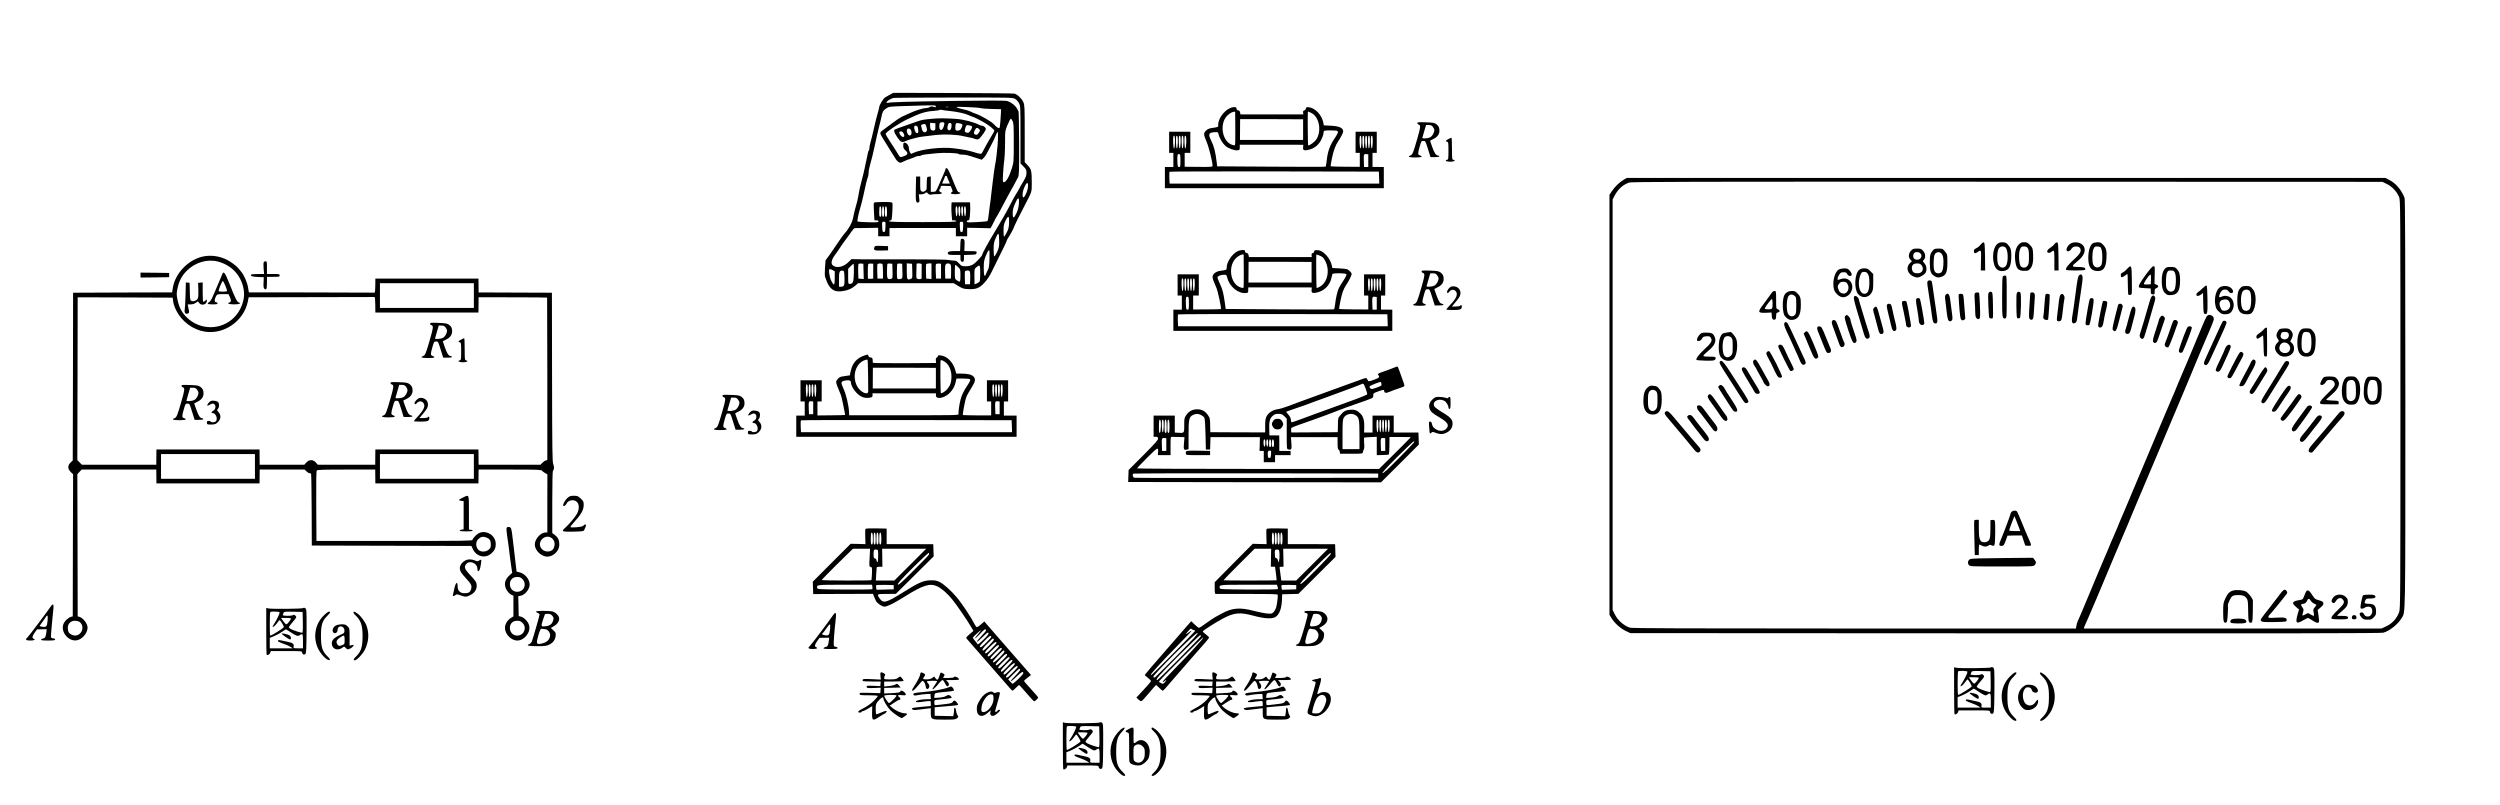 <?xml version="1.0" standalone="no"?>
<!DOCTYPE svg PUBLIC "-//W3C//DTD SVG 20010904//EN"
 "http://www.w3.org/TR/2001/REC-SVG-20010904/DTD/svg10.dtd">
<svg version="1.0" xmlns="http://www.w3.org/2000/svg"
 width="3540pt" height="1140pt" viewBox="0 0 3540 1140"
 preserveAspectRatio="xMidYMid meet">
<g transform="translate(0,1140) scale(0.1,-0.1)"
fill="#000000" stroke="none">
<path d="M12602 10060 c-26 -14 -57 -32 -70 -40 -25 -17 -82 -110 -82 -136 0
-9 -9 -44 -19 -78 -11 -33 -31 -115 -46 -181 -15 -66 -33 -142 -40 -170 -7
-27 -18 -69 -24 -91 -6 -23 -11 -53 -11 -67 0 -14 -4 -28 -9 -31 -5 -3 -11
-23 -14 -43 -3 -21 -11 -58 -17 -83 -6 -25 -18 -77 -25 -117 -8 -39 -26 -115
-41 -170 -27 -100 -37 -147 -53 -243 -5 -30 -17 -80 -26 -110 -21 -71 -31
-111 -46 -188 -12 -65 -62 -156 -119 -217 -15 -16 -56 -73 -91 -125 -34 -52
-88 -131 -120 -176 l-59 -80 -8 -106 c-4 -59 -4 -115 0 -125 3 -10 15 -40 25
-68 9 -27 33 -67 51 -87 45 -50 92 -63 183 -49 73 12 123 35 177 82 l33 29
676 0 677 0 66 -40 c59 -36 75 -41 141 -44 109 -5 157 13 227 89 38 40 73 93
102 151 23 49 59 121 78 159 92 182 142 288 142 300 0 2 18 32 39 65 22 34 45
78 52 97 9 30 82 177 171 348 90 172 88 165 88 288 0 176 -6 201 -57 255 l-43
46 0 402 c0 370 -1 406 -19 446 -21 51 -87 113 -127 122 -16 4 -408 7 -872 9
l-843 2 -47 -25z m1768 -58 c22 -12 44 -35 58 -62 22 -44 22 -49 22 -449 l0
-405 43 -44 c37 -38 42 -48 42 -90 0 -38 -9 -61 -45 -122 -25 -41 -52 -88 -60
-105 -8 -16 -26 -48 -41 -70 -15 -22 -53 -92 -85 -155 -57 -111 -121 -222
-229 -400 -80 -132 -165 -287 -165 -302 0 -22 -100 -128 -141 -148 -25 -13
-58 -20 -95 -20 -54 0 -59 2 -94 40 -30 32 -44 40 -72 40 -19 0 -58 4 -86 10
-28 5 -269 8 -559 8 -279 -1 -575 -1 -657 0 l-149 3 -47 -46 c-70 -69 -172
-87 -221 -39 -26 27 -14 79 33 142 25 34 59 82 74 107 16 25 50 74 76 108 26
34 64 86 83 115 20 28 41 52 48 52 7 0 84 1 172 2 l160 3 0 -60 0 -60 80 0 80
0 0 58 0 58 470 1 470 0 0 -59 0 -58 80 0 80 0 0 60 0 60 165 -3 165 -4 20 34
c10 18 26 49 35 69 8 20 20 43 26 50 7 8 33 55 59 104 95 179 138 260 145 270
7 9 63 113 105 194 15 31 17 74 16 479 -1 245 -5 450 -9 456 -4 6 -14 24 -22
39 -22 45 -96 99 -148 109 -28 5 -334 5 -752 -1 -683 -10 -895 -17 -933 -28
-16 -4 -17 -2 -8 16 10 18 44 38 91 54 8 3 391 6 850 6 790 1 837 0 870 -17z
m-1120 -107 c0 -18 3 -17 -36 -6 -21 6 -36 5 -49 -5 -10 -8 -32 -14 -47 -14
-44 0 -155 -34 -238 -73 -41 -19 -92 -42 -112 -51 -20 -9 -83 -51 -139 -94
-55 -42 -114 -86 -130 -97 -42 -29 -43 -42 -7 -99 17 -28 65 -105 106 -171 42
-66 81 -130 89 -142 7 -13 24 -30 37 -38 21 -14 27 -14 72 9 27 13 74 32 104
41 30 10 59 22 65 26 5 5 23 9 40 9 17 0 35 4 41 9 9 9 41 14 214 31 110 11
306 4 316 -11 3 -5 26 -9 51 -9 48 0 53 -1 192 -45 l83 -27 24 23 c14 13 30
34 37 48 8 15 37 70 66 124 29 53 61 120 70 148 10 27 22 50 27 49 19 -1 -6
-325 -37 -475 -6 -27 -19 -124 -30 -215 -11 -91 -22 -181 -24 -200 -3 -19 -6
-53 -8 -75 -2 -22 -7 -56 -11 -75 -3 -19 -10 -75 -15 -123 -5 -49 -13 -92 -17
-97 -5 -4 -73 -11 -151 -15 -128 -6 -143 -5 -143 9 0 9 8 16 19 16 17 0 20 10
26 83 4 45 5 102 3 127 l-3 45 -130 0 -130 0 -3 -45 c-2 -25 -1 -82 3 -127 l7
-83 29 0 c17 0 29 -5 29 -12 0 -10 -102 -13 -475 -13 -373 0 -475 3 -475 13 0
6 9 12 19 12 17 0 20 11 26 115 4 63 5 121 1 130 -4 12 -27 15 -130 15 -78 0
-127 -4 -131 -11 -4 -6 -4 -64 0 -130 l7 -119 29 0 c19 0 29 -5 29 -15 0 -13
-21 -15 -145 -12 -80 2 -148 7 -152 10 -8 8 13 112 42 207 12 41 30 111 39
155 32 153 52 234 67 273 5 13 9 40 9 61 0 21 11 76 24 122 13 46 26 95 29
109 3 14 17 77 32 140 14 63 30 135 35 160 5 25 19 81 30 125 12 44 25 100 30
125 13 73 27 98 69 125 39 26 43 27 283 34 410 13 418 13 418 -4z m178 -12
c-10 -2 -26 -2 -35 0 -10 3 -2 5 17 5 19 0 27 -2 18 -5z m458 -14 c17 -5 89
-11 160 -12 l129 -3 -2 -59 c-3 -79 -13 -186 -19 -204 -5 -17 -44 7 -84 53
-30 34 -190 126 -255 146 -22 7 -56 21 -76 32 -19 10 -61 23 -92 28 -32 6 -72
18 -90 25 -29 14 -16 14 133 9 91 -3 179 -10 196 -15z m-451 -39 c112 -11 230
-36 280 -60 23 -11 44 -20 48 -20 14 0 116 -51 182 -90 70 -42 135 -96 135
-112 0 -5 -17 -37 -39 -71 -34 -55 -85 -146 -129 -230 -16 -33 -21 -33 -137 3
-72 22 -127 32 -279 51 -159 20 -442 -12 -553 -62 l-42 -18 -16 22 c-8 12 -15
37 -15 56 0 39 -32 81 -62 81 -14 0 -18 -8 -18 -41 0 -33 6 -46 30 -67 39 -35
38 -58 -3 -76 -72 -30 -70 -30 -107 32 -18 31 -64 103 -102 160 -37 57 -68
109 -68 115 1 26 179 146 310 209 171 83 253 109 362 117 48 3 90 10 95 14 4
5 17 5 28 1 11 -3 56 -10 100 -14z m902 -142 c16 -29 18 -63 18 -308 0 -270
-1 -277 -27 -363 -38 -122 -82 -197 -115 -197 -14 0 -15 14 -10 118 4 64 9
128 11 142 11 61 18 191 18 322 -1 136 1 146 30 218 29 69 45 100 54 100 2 0
11 -15 21 -32z m218 -946 c-8 -55 -41 -128 -61 -136 -11 -4 -14 5 -14 43 0 61
57 184 72 156 6 -9 7 -38 3 -63z m-127 -224 c-4 -51 -14 -92 -34 -135 -37 -81
-54 -82 -54 -3 0 46 8 79 32 135 43 100 62 101 56 3z m-1948 -119 c0 -55 -3
-69 -15 -69 -12 0 -15 14 -15 68 0 38 3 72 6 75 16 16 24 -9 24 -74z m40 0 c0
-55 -3 -69 -15 -69 -12 0 -15 14 -15 68 0 38 3 72 6 75 16 16 24 -9 24 -74z
m40 0 c0 -55 -3 -69 -15 -69 -12 0 -15 14 -15 68 0 38 3 72 6 75 16 16 24 -9
24 -74z m998 0 c-2 -36 -7 -63 -13 -62 -11 3 -19 107 -10 131 12 33 26 -7 23
-69z m40 0 c-2 -36 -7 -63 -13 -62 -11 3 -19 107 -10 131 12 33 26 -7 23 -69z
m40 0 c-2 -36 -7 -63 -13 -62 -11 3 -19 107 -10 131 12 33 26 -7 23 -69z m40
0 c-2 -36 -7 -63 -13 -62 -11 3 -19 107 -10 131 12 33 26 -7 23 -69z m611
-152 c-3 -68 -9 -92 -34 -140 -16 -31 -33 -57 -37 -57 -5 0 -8 37 -8 83 0 69
4 91 27 139 41 85 56 77 52 -25z m-1751 -59 c-3 -65 -5 -73 -23 -73 -18 0 -20
8 -23 73 -3 72 -3 72 23 72 26 0 26 0 23 -72z m1100 0 c-3 -65 -5 -73 -23 -73
-18 0 -20 8 -23 73 -3 72 -3 72 23 72 26 0 26 0 23 -72z m483 -351 c-17 -37
-35 -67 -41 -67 -6 0 -10 36 -10 96 0 83 4 105 27 158 41 92 48 89 51 -23 2
-90 0 -103 -27 -164z m-110 -104 c-2 -89 -7 -124 -21 -152 -11 -20 -24 -49
-29 -64 -19 -51 -31 -18 -31 85 0 86 4 112 26 167 28 70 43 95 53 86 3 -3 4
-58 2 -122z m-1920 -195 c-3 -133 -12 -158 -58 -158 -23 0 -23 1 -23 107 l0
107 37 38 c20 21 39 35 41 33 3 -3 4 -60 3 -127z m137 19 l3 -108 -38 3 -38 3
-3 94 c-1 52 0 101 3 108 3 9 17 13 37 11 l33 -3 3 -108z m137 3 l0 -105 -37
-3 c-21 -2 -38 0 -38 5 -4 83 -1 193 4 202 5 7 22 11 39 9 l32 -3 0 -105z
m131 99 c3 -6 7 -55 7 -108 l0 -96 -39 0 -39 0 -3 94 c-1 52 -1 100 2 108 6
16 62 17 72 2z m142 -97 c3 -99 2 -103 -20 -111 -13 -5 -30 -5 -40 1 -15 7
-18 24 -18 107 0 54 3 101 7 105 4 4 21 6 38 4 l30 -3 3 -103z m140 0 c3 -98
2 -103 -20 -111 -12 -4 -30 -6 -40 -3 -16 4 -18 17 -18 106 0 57 3 106 7 110
4 4 21 6 38 4 l30 -3 3 -103z m140 0 c3 -101 2 -102 -23 -112 -49 -19 -55 -8
-55 112 l0 109 38 -3 37 -3 3 -103z m133 96 c0 -12 0 -186 -1 -199 0 -11 -35
-16 -56 -8 -20 7 -21 14 -18 106 1 54 3 101 3 106 2 13 71 8 72 -5z m139 -99
l0 -110 -37 3 -38 3 -3 94 c-1 52 -1 100 2 108 3 7 21 13 41 13 l35 0 0 -111z
m135 1 l0 -105 -35 0 -35 0 -5 98 c-3 59 -1 102 5 108 5 5 23 9 40 7 l30 -3 0
-105z m134 96 c8 -9 11 -47 9 -107 l-3 -94 -40 0 -40 0 -3 94 c-3 100 4 121
43 121 12 0 28 -6 34 -14z m108 -38 c32 -31 33 -34 33 -120 0 -96 -4 -101 -51
-67 -29 20 -29 21 -29 120 0 54 3 99 7 99 4 0 22 -14 40 -32z m313 -85 c0 -60
-4 -113 -8 -119 -10 -15 -72 -46 -73 -37 0 5 -1 55 -1 112 -1 102 0 103 28
127 50 41 54 35 54 -83z m-2090 42 l30 -16 0 -95 c0 -110 -10 -118 -50 -39
-27 54 -41 165 -21 165 7 0 25 -7 41 -15z m168 -109 c3 -109 -4 -126 -49 -126
l-29 0 0 105 c0 111 8 128 55 122 18 -2 20 -11 23 -101z m1777 81 c3 -12 5
-56 3 -97 l-3 -75 -35 0 -35 0 -3 84 c-2 46 -1 90 2 98 3 7 19 13 35 13 23 0
32 -5 36 -23z"/>
<path d="M13605 8008 c-3 -7 -6 -47 -7 -88 l-3 -75 -77 0 c-79 0 -106 -11 -95
-39 5 -13 23 -16 92 -16 l85 0 0 -44 c0 -31 5 -46 16 -50 26 -10 34 2 34 49
l0 44 88 3 c82 3 87 4 90 26 4 25 5 25 -98 26 l-75 1 3 79 c3 58 0 81 -10 87
-19 13 -38 11 -43 -3z"/>
<path d="M12381 7898 c-15 -41 3 -49 103 -46 l91 3 0 30 0 30 -93 3 c-88 3
-93 2 -101 -20z"/>
<path d="M13390 9011 c0 -6 -9 -33 -21 -59 -25 -56 -28 -62 -77 -177 -39 -89
-40 -90 -76 -91 l-36 -1 0 109 0 109 -27 -3 c-28 -3 -28 -4 -30 -83 -1 -44 -2
-86 -2 -92 -1 -7 -12 -20 -25 -28 -19 -13 -29 -14 -45 -5 -19 10 -21 20 -21
110 l0 100 -29 0 -29 0 -4 -172 c-4 -181 1 -208 38 -194 14 5 16 15 10 60 l-6
54 36 0 c19 0 44 8 54 17 17 16 20 15 40 -5 17 -17 28 -20 48 -15 15 4 52 7
84 6 57 -2 89 15 49 26 -22 5 -29 37 -11 48 6 3 10 15 10 26 0 18 6 20 71 17
l71 -3 16 -39 c14 -35 14 -39 -2 -48 -29 -16 -7 -28 54 -28 58 0 91 17 52 27
-22 5 -24 8 -105 208 -35 87 -59 131 -70 133 -9 2 -17 -1 -17 -7z m20 -111 c0
-6 9 -30 20 -52 11 -23 20 -43 20 -45 0 -2 -25 -3 -55 -3 -30 0 -55 1 -55 3 0
2 9 22 20 45 11 22 20 46 20 52 0 5 7 10 15 10 8 0 15 -5 15 -10z"/>
<path d="M13210 9719 c-136 -12 -158 -16 -225 -40 -33 -11 -114 -40 -180 -63
-66 -22 -126 -45 -132 -49 -22 -14 -14 -40 32 -110 49 -73 69 -81 124 -52 16
8 48 19 72 25 24 6 62 16 84 22 41 10 95 17 270 37 116 13 292 6 380 -16 33
-8 76 -17 95 -20 19 -2 44 -8 55 -13 47 -20 67 -19 89 4 38 42 86 113 86 128
0 19 -32 48 -53 48 -10 0 -25 4 -35 9 -80 42 -228 81 -342 88 -137 9 -232 10
-320 2z m162 -61 c5 -15 -15 -75 -30 -90 -20 -20 -42 -1 -42 36 0 19 3 41 6
50 7 19 60 22 66 4z m-127 -53 c0 -45 -2 -50 -23 -53 -36 -5 -52 15 -52 65 l0
44 38 -3 37 -3 0 -50z m229 13 c-1 -42 -19 -69 -39 -62 -21 8 -25 29 -14 69 8
29 14 36 32 33 18 -2 22 -9 21 -40z m150 22 c14 -14 -16 -80 -40 -86 -45 -12
-59 -1 -57 41 4 63 8 68 51 60 20 -3 41 -10 46 -15z m-508 -29 c3 -14 8 -33
10 -42 3 -9 -3 -24 -11 -33 -22 -21 -50 -6 -59 31 -4 16 -9 36 -12 46 -4 12 2
20 18 26 31 12 47 4 54 -28z m647 0 c13 -13 -32 -91 -54 -91 -49 0 -58 18 -37
78 12 31 15 33 47 28 19 -3 39 -10 44 -15z m-776 1 c7 -4 13 -28 15 -52 3 -39
0 -45 -16 -45 -13 0 -23 12 -33 40 -19 55 -4 81 34 57z m878 -41 c16 -19 16
-21 -5 -50 -22 -32 -28 -35 -54 -25 -20 8 -20 27 -1 64 18 35 35 38 60 11z
m-964 -18 c15 -40 3 -75 -24 -71 -23 3 -44 54 -34 82 10 26 46 19 58 -11z
m-105 -44 c28 -55 -17 -68 -51 -15 -19 28 -13 46 15 46 12 0 26 -13 36 -31z"/>
<path d="M17460 9882 c-98 -13 -210 -146 -210 -247 0 -37 9 -33 -105 -50 -48
-8 -95 -49 -95 -85 0 -16 16 -66 37 -112 31 -72 83 -281 83 -337 0 -14 -25
-16 -197 -14 l-198 2 0 98 0 98 40 0 40 0 0 150 0 150 -150 0 -150 0 0 -150 0
-150 30 0 30 0 0 -100 0 -100 -60 0 -60 0 0 -150 0 -150 1550 0 1550 0 0 150
0 150 -80 1 -80 0 0 100 0 99 30 0 30 0 0 150 0 150 -150 0 -150 0 0 -150 0
-150 30 0 30 0 0 -99 0 -98 -205 1 c-112 1 -206 4 -208 6 -2 2 6 52 18 112 21
106 51 187 88 241 34 49 72 122 72 140 -1 51 -54 76 -175 82 l-100 5 -6 35
c-20 111 -116 213 -209 222 -29 2 -35 0 -38 -18 -2 -12 -12 -24 -23 -27 -15
-4 -19 -12 -17 -31 l3 -26 -445 0 -445 0 -5 27 c-4 19 -12 29 -28 31 -13 2
-22 10 -22 22 0 21 -15 27 -50 22z m30 -73 c0 -7 1 -112 2 -235 1 -123 -1
-227 -5 -230 -3 -3 -21 -1 -40 5 -143 48 -184 301 -68 415 21 20 51 41 67 46
40 12 44 12 44 -1z m1080 -9 c108 -55 146 -244 74 -367 -23 -40 -108 -103
-121 -90 -4 5 -8 434 -4 470 1 11 8 9 51 -13z m-118 -235 l0 -146 -447 0 -447
0 1 146 c0 80 0 146 1 148 0 1 201 1 446 0 l446 -2 0 -146z m461 -14 c43 -2
42 -24 -1 -89 -83 -121 -112 -202 -127 -347 -4 -38 -11 -72 -15 -75 -4 -3
-352 -3 -771 0 l-764 5 -7 60 c-17 144 -38 226 -80 309 -45 90 -32 112 64 115
33 1 37 -2 43 -31 11 -51 55 -126 96 -163 41 -37 130 -69 176 -63 25 3 28 7
28 41 l0 38 450 0 450 -1 -3 -35 c-4 -45 12 -52 82 -35 78 19 138 67 175 141
17 34 31 74 31 89 0 14 4 30 10 36 8 8 69 10 163 5z m-2275 -169 c-4 -107 -22
-112 -26 -8 -3 86 2 116 19 99 5 -5 9 -46 7 -91z m40 0 c-4 -107 -22 -112 -26
-8 -3 86 2 116 19 99 5 -5 9 -46 7 -91z m40 0 c-4 -107 -22 -112 -26 -8 -3 86
2 116 19 99 5 -5 9 -46 7 -91z m40 0 c-4 -107 -22 -112 -26 -8 -3 86 2 116 19
99 5 -5 9 -46 7 -91z m40 0 c-4 -107 -22 -112 -26 -8 -3 86 2 116 19 99 5 -5
9 -46 7 -91z m2480 0 c-4 -107 -22 -112 -26 -8 -3 86 2 116 19 99 5 -5 9 -46
7 -91z m40 0 c-4 -107 -22 -112 -26 -8 -3 86 2 116 19 99 5 -5 9 -46 7 -91z
m40 0 c-4 -107 -22 -112 -26 -8 -3 86 2 116 19 99 5 -5 9 -46 7 -91z m40 0
c-4 -107 -22 -112 -26 -8 -3 86 2 116 19 99 5 -5 9 -46 7 -91z m40 0 c-4 -107
-22 -112 -26 -8 -3 86 2 116 19 99 5 -5 9 -46 7 -91z m-2723 -257 c0 -83 -1
-90 -20 -90 -18 0 -20 8 -23 79 -3 91 1 109 25 104 16 -3 18 -15 18 -93z
m2660 0 l0 -90 -30 0 -30 0 -3 79 c-4 98 0 108 35 104 l28 -3 0 -90z m153
-240 l3 -85 -1485 0 -1484 0 -4 81 c-2 44 0 83 4 87 4 4 672 6 1485 5 l1478
-3 3 -85z"/>
<path d="M20070 9657 c0 -9 9 -19 20 -22 29 -9 26 -36 -21 -198 -56 -196 -68
-227 -96 -238 -48 -18 -23 -29 67 -29 91 0 115 11 65 30 -30 12 -31 23 -2 125
22 77 24 80 52 80 29 0 30 -3 65 -115 l36 -115 62 0 c34 0 62 4 62 10 1 6 -8
11 -19 13 -30 5 -49 32 -81 122 -16 46 -30 85 -30 86 0 2 20 13 45 25 54 25
85 65 87 111 2 49 -10 75 -44 100 -28 19 -48 23 -150 26 -102 4 -118 2 -118
-11z m219 -53 c12 -15 21 -35 21 -46 0 -37 -29 -87 -59 -102 -29 -16 -111 -22
-111 -9 0 3 12 46 27 95 l26 88 38 0 c29 0 42 -6 58 -26z"/>
<path d="M20515 9434 c-46 -23 -53 -34 -27 -40 21 -6 22 -10 22 -129 0 -116
-1 -123 -21 -128 -38 -10 -9 -27 46 -27 55 0 84 17 46 27 -20 5 -21 11 -21
159 0 85 -3 154 -7 154 -5 0 -21 -7 -38 -16z"/>
<path d="M22990 8854 c-59 -35 -123 -97 -166 -161 l-34 -51 0 -2974 0 -2974
31 -50 c44 -70 124 -142 199 -178 l65 -31 5310 -3 c4064 -2 5320 0 5353 9 88
24 208 120 258 205 57 97 54 -94 54 3036 0 2118 -3 2895 -11 2915 -47 117
-122 206 -213 253 l-58 30 -5372 0 -5371 0 -45 -26z m10811 -61 c72 -36 137
-105 170 -182 19 -42 19 -119 19 -2937 0 -2774 -1 -2896 -18 -2942 -37 -97
-101 -165 -196 -207 l-56 -25 -2097 0 c-1154 0 -2104 0 -2111 0 -8 0 -5 15 12
48 22 43 329 765 413 972 19 47 43 103 53 125 10 22 41 96 70 165 28 69 58
139 66 155 7 17 43 102 79 190 37 88 73 174 80 190 14 30 233 548 305 720 148
353 261 621 270 640 10 22 150 354 280 670 46 110 110 261 143 335 32 74 61
148 64 163 10 55 -63 91 -99 50 -8 -10 -43 -88 -78 -173 -34 -85 -109 -263
-165 -395 -143 -335 -215 -506 -215 -511 0 -2 -13 -33 -30 -69 -16 -36 -30
-68 -30 -70 0 -2 -11 -28 -24 -57 -13 -29 -40 -91 -59 -138 -41 -101 -136
-325 -362 -860 -92 -217 -183 -433 -202 -480 -19 -47 -46 -109 -59 -138 -13
-29 -24 -55 -24 -57 0 -3 -9 -24 -19 -48 -11 -23 -32 -71 -46 -107 -15 -36
-35 -83 -46 -106 -10 -22 -27 -65 -39 -94 -12 -29 -29 -72 -40 -94 -10 -23
-47 -111 -83 -196 -36 -85 -118 -281 -182 -435 -64 -154 -121 -288 -127 -298
-5 -10 -12 -36 -16 -58 l-7 -39 -3141 0 c-2353 0 -3150 3 -3175 12 -86 29
-169 102 -211 185 l-33 66 0 2906 0 2906 22 43 c51 100 117 163 209 196 34 13
771 14 5354 13 l5315 -2 66 -32z"/>
<path d="M28047 7937 c-14 -19 -42 -42 -61 -51 -27 -12 -36 -23 -36 -41 0 -34
18 -40 50 -16 55 40 55 39 51 -116 l-3 -143 31 0 31 0 -2 197 c-3 172 -5 198
-19 201 -9 2 -28 -12 -42 -31z"/>
<path d="M28304 7960 c-57 -23 -91 -125 -80 -237 12 -119 60 -172 146 -160 81
11 110 68 110 219 0 87 -10 114 -59 166 -23 23 -76 29 -117 12z m101 -74 c35
-53 31 -220 -6 -257 -32 -32 -80 -22 -102 21 -24 47 -21 193 6 233 24 36 79
38 102 3z"/>
<path d="M28585 7937 c-41 -41 -60 -122 -51 -214 13 -125 40 -158 129 -158 55
0 61 2 88 34 33 40 44 104 37 217 -5 71 -7 77 -44 115 -33 34 -44 39 -82 39
-36 0 -50 -6 -77 -33z m129 -52 c12 -18 16 -49 16 -123 0 -85 -3 -103 -21
-126 -25 -32 -68 -35 -95 -5 -27 30 -33 191 -9 243 15 32 22 36 55 36 29 0 41
-6 54 -25z"/>
<path d="M29090 7943 c-11 -16 -38 -40 -60 -53 -47 -29 -57 -70 -16 -70 13 0
29 7 36 15 7 8 19 15 26 15 11 0 14 -28 14 -140 l0 -140 30 0 30 0 -2 197 c-3
176 -5 198 -20 201 -9 2 -26 -9 -38 -25z"/>
<path d="M29324 7954 c-36 -18 -70 -73 -61 -98 10 -26 48 -15 67 19 25 46 112
48 129 2 14 -38 -8 -75 -91 -150 -82 -74 -124 -129 -113 -147 8 -14 262 -13
270 0 16 26 -18 40 -96 40 -100 0 -101 11 -14 79 96 76 128 156 88 218 -33 49
-118 67 -179 37z"/>
<path d="M29653 7963 c-49 -9 -82 -95 -83 -212 0 -126 34 -181 117 -188 94 -8
132 40 140 171 7 112 -1 149 -44 197 -36 40 -60 46 -130 32z m85 -61 c20 -13
32 -71 31 -147 -1 -91 -9 -116 -41 -134 -34 -19 -74 -3 -89 36 -17 44 -14 172
4 216 14 32 20 37 49 37 18 0 39 -4 46 -8z"/>
<path d="M27059 7849 c-36 -39 -39 -92 -8 -125 l22 -23 -32 -31 c-58 -58 -30
-150 56 -186 48 -21 74 -17 125 15 37 24 48 37 54 65 8 46 0 78 -29 112 -23
26 -23 28 -5 46 29 29 24 89 -11 127 -26 28 -35 31 -86 31 -51 0 -60 -3 -86
-31z m135 -38 c40 -44 -12 -106 -71 -85 -31 11 -42 48 -23 84 14 27 70 27 94
1z m15 -167 c41 -53 11 -114 -55 -114 -50 0 -72 15 -80 55 -10 55 15 85 71 85
35 0 47 -5 64 -26z"/>
<path d="M27373 7858 c-41 -45 -47 -70 -47 -178 0 -119 13 -158 67 -190 38
-24 63 -25 109 -5 57 23 73 68 73 200 0 110 0 111 -33 153 -33 41 -36 42 -91
42 -47 0 -61 -4 -78 -22z m116 -47 c26 -26 35 -76 29 -167 -6 -84 -24 -114
-69 -114 -57 0 -73 38 -68 169 3 70 8 93 23 110 24 26 60 27 85 2z"/>
<path d="M30117 7590 c-20 -23 -48 -45 -62 -50 -17 -7 -25 -17 -25 -34 0 -37
17 -41 55 -12 18 14 36 26 39 26 3 0 6 -65 6 -144 0 -87 4 -147 10 -151 6 -3
19 -3 30 0 19 6 20 14 17 203 -2 224 -5 230 -70 162z"/>
<path d="M30379 7503 c-57 -78 -93 -138 -93 -153 -1 -24 1 -25 84 -30 l85 -5
0 -40 c0 -36 3 -40 28 -43 26 -3 27 -1 27 38 0 34 4 42 25 50 33 12 32 38 -1
50 l-26 10 2 113 c3 140 4 137 -19 137 -12 0 -50 -43 -112 -127z m79 -64 l-3
-64 -44 -3 c-24 -2 -48 1 -52 5 -5 5 12 39 38 76 26 38 51 63 55 59 5 -5 8
-38 6 -73z"/>
<path d="M30656 7595 c-31 -33 -46 -89 -46 -169 0 -95 16 -151 53 -182 27 -23
38 -26 86 -22 89 8 121 63 121 210 0 87 -10 121 -48 161 -22 23 -33 27 -84 27
-50 0 -63 -4 -82 -25z m140 -56 c24 -46 17 -218 -10 -248 -27 -30 -70 -27 -95
5 -18 23 -21 41 -21 116 0 55 6 102 14 123 14 32 19 35 55 35 35 0 43 -4 57
-31z"/>
<path d="M26038 7584 c-60 -32 -96 -180 -69 -281 12 -46 64 -98 108 -109 47
-12 104 17 131 67 62 115 -27 230 -144 187 -44 -15 -44 -15 -44 7 0 12 10 37
23 56 19 29 29 34 62 34 32 0 42 -5 50 -23 10 -24 38 -37 55 -27 18 11 10 42
-19 74 -25 27 -36 31 -78 31 -26 -1 -60 -8 -75 -16z m123 -206 c37 -60 -5
-146 -65 -134 -39 8 -51 19 -66 65 -12 36 -11 42 9 70 19 26 29 31 62 31 34 0
42 -5 60 -32z"/>
<path d="M26327 7579 c-65 -50 -76 -261 -20 -338 52 -69 151 -62 194 13 21 36
24 54 24 153 l0 112 -40 41 c-35 35 -44 40 -86 40 -32 0 -55 -6 -72 -21z m123
-61 c16 -26 20 -51 20 -121 0 -107 -22 -157 -68 -157 -81 0 -109 164 -49 288
8 16 19 22 44 22 27 0 37 -6 53 -32z"/>
<path d="M29442 7503 c-18 -16 -25 -50 -52 -258 -17 -132 -37 -274 -45 -315
-17 -96 -4 -126 44 -100 13 7 20 27 25 72 8 67 36 267 61 432 19 123 19 160 1
175 -10 9 -18 7 -34 -6z"/>
<path d="M28362 7488 c-9 -9 -12 -83 -12 -294 0 -298 2 -311 47 -302 17 3 18
22 18 303 0 293 0 300 -20 303 -11 1 -26 -3 -33 -10z"/>
<path d="M27293 7414 c-6 -17 -2 -57 27 -234 11 -69 27 -174 34 -234 13 -104
22 -125 52 -126 32 0 34 27 14 151 -11 68 -29 192 -40 276 -11 83 -23 159 -26
167 -8 21 -53 21 -61 0z"/>
<path d="M31193 7322 c-21 -21 -50 -46 -65 -56 -34 -22 -38 -56 -7 -56 11 0
33 9 47 21 l27 21 3 -145 c2 -122 5 -146 19 -151 39 -15 44 8 41 207 -2 133
-6 192 -15 194 -6 2 -28 -13 -50 -35z"/>
<path d="M31438 7335 c-56 -31 -90 -156 -68 -258 9 -45 19 -63 51 -91 33 -31
46 -36 87 -36 56 0 83 16 106 64 22 47 20 102 -5 143 -32 51 -95 68 -154 41
-33 -15 -40 -6 -25 34 20 51 40 68 76 68 25 0 38 -7 50 -25 10 -15 26 -25 40
-25 36 0 32 42 -7 74 -35 30 -106 35 -151 11z m108 -183 c6 -4 16 -17 23 -29
30 -58 -6 -123 -69 -123 -34 0 -40 4 -55 37 -22 46 -22 79 0 103 18 20 78 27
101 12z"/>
<path d="M31725 7323 c-34 -37 -45 -81 -45 -181 0 -140 35 -191 131 -192 45 0
59 4 77 23 30 32 52 110 52 188 0 74 -16 120 -55 162 -22 23 -34 27 -80 27
-46 0 -58 -4 -80 -27z m131 -44 c27 -30 28 -211 1 -252 -23 -36 -79 -38 -101
-4 -34 53 -31 218 5 256 25 27 71 27 95 0z"/>
<path d="M25104 7272 c-6 -4 -26 -29 -44 -57 -19 -27 -55 -77 -80 -110 -96
-124 -94 -138 23 -134 l82 4 3 -47 c3 -47 17 -63 47 -52 10 4 15 20 15 50 0
38 3 44 25 50 14 3 25 13 25 20 0 8 -11 19 -25 24 -25 9 -25 10 -25 135 0 112
-2 125 -17 125 -10 0 -23 -4 -29 -8z m-4 -167 c0 -79 -4 -85 -61 -85 -30 0
-49 4 -49 11 0 19 91 140 101 134 5 -4 9 -30 9 -60z"/>
<path d="M25315 7268 c-29 -17 -44 -33 -54 -60 -17 -45 -22 -133 -12 -203 9
-61 15 -74 45 -102 26 -24 45 -33 71 -33 94 0 134 62 135 207 0 105 -6 126
-50 171 -26 26 -40 32 -74 32 -22 0 -50 -6 -61 -12z m96 -57 c23 -18 24 -25
24 -134 0 -100 -3 -118 -19 -136 -31 -34 -76 -25 -99 19 -24 47 -20 203 6 244
21 31 55 34 88 7z"/>
<path d="M28160 7255 c-9 -11 -10 -54 -5 -172 3 -87 9 -166 11 -175 3 -11 15
-18 30 -18 29 0 27 -12 24 200 -1 111 -6 167 -14 172 -17 12 -32 9 -46 -7z"/>
<path d="M28561 7256 c-8 -9 -11 -68 -9 -187 3 -160 4 -174 22 -177 10 -2 23
1 28 6 15 15 22 341 7 358 -15 18 -33 18 -48 0z"/>
<path d="M27963 7245 c-5 -8 -5 -52 -1 -97 3 -46 7 -118 7 -160 1 -55 5 -81
17 -92 18 -18 24 -19 43 -7 11 7 12 41 7 181 -3 95 -9 176 -12 181 -9 14 -52
10 -61 -6z"/>
<path d="M28748 7243 c-4 -52 -6 -80 -13 -208 -7 -126 -6 -142 9 -155 13 -10
22 -11 34 -3 14 8 18 35 24 144 4 74 9 150 11 170 3 20 0 43 -5 52 -12 23 -58
22 -60 0z"/>
<path d="M27550 7225 c-8 -10 -11 -31 -6 -63 3 -26 12 -103 20 -171 14 -119
22 -140 52 -141 6 0 17 7 24 15 10 12 9 37 -3 122 -9 60 -18 135 -22 167 -8
80 -34 109 -65 71z"/>
<path d="M27736 7231 c-6 -8 7 -202 20 -308 6 -52 24 -69 54 -53 19 10 21 18
16 53 -3 23 -8 85 -11 137 -9 127 -12 157 -20 170 -8 12 -52 13 -59 1z"/>
<path d="M28964 7229 c-3 -6 -10 -72 -15 -147 -5 -76 -11 -147 -15 -160 -8
-28 11 -52 42 -52 13 0 24 1 25 3 6 25 27 337 23 350 -6 19 -49 24 -60 6z"/>
<path d="M29177 7225 c-9 -8 -18 -44 -22 -82 -3 -38 -13 -112 -20 -166 -8 -54
-12 -104 -8 -112 9 -24 52 -18 63 8 5 12 14 72 20 133 6 61 15 128 20 150 7
29 5 45 -6 62 -17 26 -27 27 -47 7z"/>
<path d="M30468 7203 c-14 -17 -22 -41 -63 -188 -9 -33 -21 -71 -25 -85 -4
-14 -13 -45 -20 -70 -12 -41 -38 -126 -59 -192 -17 -51 38 -93 59 -45 9 19
102 333 148 500 12 42 14 62 6 74 -15 24 -28 26 -46 6z"/>
<path d="M26257 7203 c-15 -14 -5 -62 57 -266 35 -117 71 -237 80 -268 16 -56
33 -74 60 -63 25 10 27 35 7 93 -11 31 -29 90 -42 131 -34 117 -60 200 -80
264 -11 33 -19 65 -19 71 0 14 -32 45 -47 45 -5 0 -13 -3 -16 -7z"/>
<path d="M27133 7164 c-6 -17 0 -70 22 -189 8 -44 15 -95 15 -112 0 -45 33
-78 61 -62 24 12 25 -2 -14 220 -13 74 -27 141 -31 147 -10 17 -46 15 -53 -4z"/>
<path d="M29593 7168 c-6 -7 -20 -76 -33 -153 -36 -214 -36 -212 -10 -220 14
-4 27 -2 35 6 16 17 69 332 60 359 -7 22 -37 27 -52 8z"/>
<path d="M26933 7125 c-3 -9 -1 -35 5 -58 6 -23 15 -69 22 -102 6 -33 15 -79
20 -103 6 -23 10 -51 10 -61 0 -26 25 -44 51 -36 19 6 21 12 16 49 -12 85 -54
303 -61 314 -10 17 -56 15 -63 -3z"/>
<path d="M29776 7132 c-8 -13 -66 -310 -66 -337 0 -30 20 -41 47 -27 14 8 22
31 32 89 7 43 16 92 21 108 22 83 32 145 27 159 -7 16 -52 22 -61 8z"/>
<path d="M26721 7086 c-9 -10 -4 -41 17 -127 16 -63 34 -140 41 -171 14 -64
33 -88 59 -71 22 13 20 47 -7 148 -11 44 -26 107 -32 140 -6 33 -15 67 -20 77
-12 21 -42 24 -58 4z"/>
<path d="M29991 7078 c-4 -13 -25 -94 -46 -181 -35 -148 -37 -159 -21 -175 31
-32 48 -4 83 139 18 74 38 151 44 171 9 30 9 41 -1 53 -18 22 -49 18 -59 -7z"/>
<path d="M26536 7041 c-17 -19 -17 -24 7 -108 14 -48 33 -119 42 -158 21 -87
31 -105 55 -105 31 0 39 27 23 79 -8 25 -27 96 -43 158 -40 156 -50 172 -84
134z"/>
<path d="M30190 7045 c-7 -9 -28 -75 -47 -148 -18 -73 -38 -144 -44 -159 -16
-40 -3 -70 29 -66 29 3 38 22 67 143 9 39 21 86 27 105 18 61 21 110 8 125
-16 19 -24 19 -40 0z"/>
<path d="M26132 6928 c-18 -18 -16 -30 41 -207 54 -166 72 -196 103 -171 19
17 18 36 -10 116 -38 108 -66 202 -66 218 0 15 -37 56 -50 56 -3 0 -11 -5 -18
-12z"/>
<path d="M30586 6905 c-9 -13 -16 -30 -16 -36 0 -6 -21 -74 -46 -149 -38 -115
-44 -142 -34 -160 14 -27 41 -22 56 10 7 14 32 86 57 160 24 74 47 142 51 151
8 18 -17 49 -39 49 -7 0 -20 -11 -29 -25z"/>
<path d="M25941 6851 c-8 -14 -1 -42 28 -117 21 -55 48 -129 60 -166 26 -78
40 -94 70 -78 22 11 28 49 12 66 -5 5 -30 72 -56 149 -26 77 -54 146 -63 153
-22 17 -40 15 -51 -7z"/>
<path d="M30771 6852 c-6 -11 -26 -68 -46 -128 -20 -60 -45 -129 -56 -153 -11
-23 -19 -50 -17 -58 4 -21 32 -38 50 -31 8 4 38 71 66 150 28 78 56 157 63
175 10 25 10 34 0 47 -18 22 -48 20 -60 -2z"/>
<path d="M31473 6848 c-5 -7 -38 -76 -73 -153 -73 -162 -102 -226 -159 -349
-32 -70 -39 -92 -29 -103 27 -33 51 -10 96 92 24 55 84 185 133 290 50 104 89
198 87 210 -3 23 -40 32 -55 13z"/>
<path d="M25264 6816 c-4 -16 11 -59 50 -141 31 -65 56 -119 56 -120 0 -2 22
-50 48 -107 27 -57 57 -125 67 -151 20 -54 48 -76 71 -56 21 17 18 32 -20 107
-18 37 -73 155 -121 262 -49 107 -95 203 -103 213 -21 24 -41 21 -48 -7z"/>
<path d="M25733 6764 c-3 -9 -2 -29 4 -43 6 -14 34 -84 62 -156 63 -158 63
-159 88 -163 31 -5 49 24 36 56 -7 15 -38 92 -70 172 -54 133 -61 145 -86 148
-18 2 -29 -2 -34 -14z"/>
<path d="M30965 6748 c-47 -107 -116 -301 -113 -320 2 -17 10 -23 28 -23 26 0
22 -9 115 228 26 65 44 124 41 132 -3 8 -17 15 -31 15 -19 0 -29 -8 -40 -32z"/>
<path d="M32054 6735 c-9 -13 -36 -37 -60 -52 -30 -19 -44 -35 -44 -50 0 -34
18 -37 55 -9 18 14 36 26 39 26 3 0 7 -66 8 -147 3 -135 5 -148 22 -151 10 -2
21 1 25 6 4 8 5 254 1 395 0 17 -31 5 -46 -18z"/>
<path d="M32279 6740 c-8 -5 -23 -26 -33 -47 -18 -40 -14 -63 16 -105 10 -14
8 -21 -14 -41 -52 -49 -44 -115 22 -171 56 -47 167 -28 201 35 21 40 15 97
-14 127 l-27 28 21 41 c23 47 19 80 -17 118 -20 21 -32 25 -81 25 -32 0 -65
-5 -74 -10z m119 -52 c21 -21 14 -66 -12 -83 -43 -28 -105 5 -91 49 3 9 7 23
10 31 5 18 75 21 93 3z m7 -163 c49 -48 19 -125 -48 -125 -65 0 -100 56 -71
111 23 46 81 53 119 14z"/>
<path d="M32576 6725 c-29 -32 -46 -95 -46 -175 0 -137 40 -200 129 -200 86 0
121 47 129 176 6 106 -2 147 -40 189 -28 33 -34 35 -90 35 -50 0 -62 -4 -82
-25z m120 -33 c24 -16 34 -55 34 -137 0 -115 -21 -155 -80 -155 -10 0 -28 12
-39 26 -18 23 -21 41 -21 116 0 55 6 102 14 123 13 30 20 35 48 35 18 0 38 -4
44 -8z"/>
<path d="M25556 6694 c-9 -8 -16 -17 -16 -19 0 -2 14 -34 31 -72 17 -37 49
-114 71 -170 42 -106 63 -128 94 -102 20 17 17 28 -59 208 -73 173 -87 190
-121 155z"/>
<path d="M24450 6691 c-59 -9 -69 -15 -92 -67 -25 -58 -28 -202 -5 -256 35
-83 153 -105 204 -39 37 49 54 187 31 263 -11 38 -68 109 -85 107 -4 -1 -28
-5 -53 -8z m66 -72 c16 -18 19 -37 19 -124 0 -96 -2 -105 -24 -129 -29 -31
-64 -33 -90 -7 -36 36 -39 204 -5 259 19 29 73 30 100 1z"/>
<path d="M24061 6655 c-17 -20 -31 -47 -31 -61 0 -22 4 -25 27 -22 17 2 32 13
43 33 14 26 23 30 63 33 40 3 48 0 63 -23 25 -38 5 -74 -91 -161 -80 -73 -127
-136 -112 -151 4 -4 61 -8 127 -10 95 -2 123 1 134 13 8 8 13 21 10 29 -5 12
-25 15 -90 15 -62 0 -84 3 -84 13 0 7 31 38 68 68 96 78 122 142 87 209 -21
41 -43 50 -118 50 -62 0 -66 -2 -96 -35z"/>
<path d="M25187 6513 c-4 -3 -7 -12 -7 -18 0 -22 159 -343 172 -348 18 -6 48
11 48 27 0 7 -20 50 -44 97 -24 46 -56 113 -71 149 -16 36 -35 73 -43 83 -15
17 -43 23 -55 10z"/>
<path d="M31520 6488 c-11 -18 -20 -37 -20 -42 0 -4 -30 -71 -67 -148 -64
-133 -66 -141 -49 -154 27 -20 54 -1 78 54 11 26 45 99 75 163 30 64 53 125
51 135 -6 34 -45 29 -68 -8z"/>
<path d="M25022 6418 c-18 -18 -15 -30 23 -100 19 -35 44 -83 55 -108 58 -128
75 -155 101 -158 17 -2 29 3 32 12 8 20 -164 360 -183 364 -9 1 -21 -3 -28
-10z"/>
<path d="M31707 6398 c-45 -73 -167 -313 -167 -328 0 -20 23 -32 46 -23 8 3
39 53 69 112 30 58 69 132 87 164 24 45 29 62 21 75 -16 26 -40 26 -56 0z"/>
<path d="M24830 6295 c-14 -16 -6 -48 21 -87 11 -14 19 -28 19 -31 0 -3 23
-44 50 -92 28 -48 50 -89 50 -92 0 -17 45 -63 61 -63 31 0 35 30 10 74 -13 23
-54 97 -92 165 -78 142 -93 158 -119 126z"/>
<path d="M31887 6292 c-10 -10 -17 -23 -17 -28 0 -5 -36 -75 -80 -154 -44 -79
-80 -153 -80 -163 0 -15 6 -18 32 -15 29 3 36 11 76 88 24 47 61 116 83 153
41 73 50 121 23 131 -21 8 -19 9 -37 -12z"/>
<path d="M24357 6284 c-19 -19 -13 -31 146 -276 40 -62 102 -159 138 -216 56
-89 67 -102 89 -100 14 2 26 10 28 19 2 9 -24 59 -57 110 -34 52 -114 177
-180 279 -112 175 -141 207 -164 184z"/>
<path d="M32327 6233 c-54 -92 -169 -280 -245 -400 -52 -83 -67 -115 -60 -127
18 -33 47 -18 85 45 143 231 232 373 270 433 48 73 49 98 5 104 -16 2 -28 -10
-55 -55z"/>
<path d="M24666 6184 c-7 -19 0 -35 90 -184 38 -63 76 -127 83 -142 16 -30 39
-42 65 -32 25 10 20 27 -42 126 -32 51 -73 120 -92 153 -18 33 -40 68 -48 78
-19 21 -48 22 -56 1z"/>
<path d="M31988 6078 c-41 -68 -90 -147 -108 -175 -27 -44 -31 -55 -20 -68 27
-33 47 -17 116 98 37 61 79 130 94 152 15 22 30 48 33 58 8 22 -9 57 -27 57
-8 0 -48 -55 -88 -122z"/>
<path d="M32907 6059 c-21 -12 -59 -88 -51 -101 13 -21 53 -6 73 27 18 30 25
35 59 35 46 0 72 -23 72 -64 0 -22 -22 -50 -106 -132 -80 -80 -105 -110 -102
-127 3 -21 7 -22 133 -22 l130 0 0 25 c0 25 -2 25 -87 28 -49 1 -88 7 -88 12
0 5 31 34 69 65 70 57 111 117 111 164 0 32 -29 77 -57 90 -31 14 -132 14
-156 0z"/>
<path d="M33211 6046 c-30 -32 -51 -106 -51 -180 0 -83 16 -134 52 -168 25
-23 39 -28 82 -28 42 0 57 5 75 24 31 33 51 107 51 186 0 80 -14 125 -48 163
-22 23 -33 27 -82 27 -47 0 -60 -4 -79 -24z m115 -34 c25 -16 34 -56 34 -145
0 -80 -3 -98 -21 -121 -25 -32 -68 -35 -95 -5 -16 18 -19 37 -19 129 0 92 3
111 19 129 19 21 61 28 82 13z"/>
<path d="M33533 6064 c-30 -13 -55 -75 -60 -153 -8 -111 2 -165 39 -206 27
-32 35 -35 83 -35 99 0 129 51 130 217 0 98 -1 102 -31 140 -29 36 -35 38 -90
40 -32 1 -64 0 -71 -3z m111 -59 c32 -33 33 -212 1 -261 -18 -27 -68 -33 -90
-10 -38 37 -44 174 -12 249 14 33 20 37 51 37 19 0 41 -7 50 -15z"/>
<path d="M24342 5938 c-7 -7 -12 -15 -12 -20 0 -4 34 -60 76 -125 42 -65 92
-142 110 -170 26 -41 40 -53 59 -53 45 0 31 42 -65 185 -49 74 -90 138 -90
143 0 13 -40 52 -53 52 -7 0 -18 -5 -25 -12z"/>
<path d="M23329 5912 c-41 -36 -59 -93 -59 -192 0 -126 45 -190 133 -190 90 0
127 62 127 213 0 93 -6 117 -44 161 -19 23 -34 30 -73 33 -44 5 -53 2 -84 -25z
m121 -52 c17 -17 20 -33 20 -124 0 -89 -3 -107 -21 -130 -28 -36 -72 -35 -96
1 -14 21 -18 48 -18 123 0 75 4 102 18 123 21 33 68 36 97 7z"/>
<path d="M32281 5776 c-61 -91 -111 -175 -111 -186 0 -15 6 -20 28 -19 23 0
37 15 102 117 41 64 90 136 108 160 37 49 39 85 5 90 -18 3 -40 -23 -132 -162z"/>
<path d="M24192 5808 c-21 -21 -13 -41 44 -118 31 -41 79 -109 106 -150 56
-83 73 -100 100 -100 25 0 24 48 -3 80 -11 14 -59 81 -106 150 -104 151 -116
163 -141 138z"/>
<path d="M32507 5773 c-17 -26 -70 -99 -117 -162 -108 -145 -104 -139 -90
-156 28 -34 49 -16 170 147 66 89 120 169 120 178 0 19 -19 40 -37 40 -7 0
-28 -21 -46 -47z"/>
<path d="M24030 5633 c0 -15 11 -38 24 -52 13 -15 60 -75 105 -136 45 -60 90
-120 101 -133 27 -32 54 -25 58 13 2 24 -10 45 -54 100 -31 39 -83 107 -116
153 -51 70 -65 82 -89 82 -25 0 -29 -4 -29 -27z"/>
<path d="M32666 5638 c-9 -13 -62 -84 -116 -158 -73 -99 -100 -142 -98 -160 4
-39 41 -38 71 2 180 245 218 300 215 315 -5 28 -53 29 -72 1z"/>
<path d="M23582 5568 c-20 -20 -14 -32 56 -114 104 -121 327 -388 353 -423 27
-36 54 -48 74 -31 20 17 19 42 -3 66 -33 36 -206 240 -320 377 -110 134 -133
152 -160 125z"/>
<path d="M33104 5533 c-68 -83 -316 -376 -366 -431 -49 -55 -61 -95 -32 -106
25 -10 33 -7 53 17 11 12 99 117 196 232 97 116 193 226 212 246 42 44 43 82
2 87 -20 2 -34 -7 -65 -45z"/>
<path d="M23903 5515 c-16 -13 -17 -16 -3 -39 13 -22 167 -222 229 -298 29
-36 65 -35 69 2 2 20 -19 53 -90 141 -51 63 -106 134 -121 156 -32 46 -57 57
-84 38z"/>
<path d="M32764 5443 c-66 -88 -126 -164 -165 -208 -32 -37 -42 -70 -23 -85
24 -21 51 0 120 92 38 51 95 123 127 162 64 76 71 109 25 114 -22 3 -34 -8
-84 -75z"/>
<path d="M28486 4154 c-9 -8 -16 -20 -16 -26 0 -13 -92 -261 -131 -352 -38
-89 -38 -106 1 -106 32 0 40 11 72 105 l14 40 102 3 c56 1 102 1 102 0 0 -2
11 -34 24 -73 l24 -70 41 -3 c51 -4 52 2 5 104 -20 44 -63 146 -96 229 -33 82
-65 153 -71 157 -20 13 -55 9 -71 -8z m83 -173 l38 -101 -78 0 c-44 0 -79 4
-79 9 0 5 11 40 25 77 40 107 47 125 52 121 2 -2 21 -50 42 -106z"/>
<path d="M27956 4031 c-3 -5 -3 -117 1 -250 l6 -241 29 0 28 0 0 75 c0 41 3
75 8 75 4 -1 18 -7 32 -15 33 -19 70 -19 97 0 18 13 26 13 41 4 11 -7 26 -9
35 -6 13 5 16 33 19 174 2 92 -1 174 -6 181 -5 7 -21 12 -35 10 l-26 -3 -1
-127 c-1 -100 -5 -133 -18 -152 -18 -29 -54 -41 -92 -32 -41 11 -54 58 -54
196 l0 120 -29 0 c-17 0 -32 -4 -35 -9z"/>
<path d="M27900 3484 c-34 -15 -44 -56 -21 -85 16 -20 27 -20 466 -20 450 0
450 0 467 21 23 29 23 41 -3 75 l-22 27 -430 -4 c-294 -2 -438 -7 -457 -14z"/>
<path d="M31625 3039 c-53 -13 -82 -42 -116 -117 -27 -60 -29 -72 -29 -192 0
-132 8 -158 43 -144 12 4 17 31 22 119 4 62 5 117 2 122 -4 6 7 37 23 71 31
66 47 76 125 76 62 0 92 -11 115 -44 20 -28 22 -45 24 -181 2 -119 5 -152 16
-159 41 -26 48 -6 50 145 1 77 1 149 1 161 -1 28 -65 110 -99 128 -37 19 -128
27 -177 15z"/>
<path d="M32297 3003 c-19 -27 -88 -115 -152 -198 -147 -187 -142 -179 -125
-199 11 -14 37 -16 184 -14 160 3 171 4 174 22 8 39 -24 47 -145 40 -99 -6
-113 -5 -113 9 0 9 4 18 9 22 10 5 242 290 255 312 10 18 -12 53 -33 53 -11 0
-34 -20 -54 -47z"/>
<path d="M32646 3008 c-8 -18 -20 -48 -26 -65 -10 -26 -19 -34 -49 -38 -114
-18 -128 -40 -59 -99 l42 -36 -18 -63 c-37 -129 -22 -149 73 -93 34 20 67 36
72 36 5 0 33 -16 62 -35 55 -37 84 -44 93 -21 3 8 0 49 -6 92 l-12 77 42 36
c32 27 41 42 39 60 -3 20 -14 27 -62 41 -55 15 -61 19 -98 78 -46 72 -71 80
-93 30z m75 -115 c8 -14 29 -32 47 -40 17 -7 32 -16 32 -19 0 -3 -11 -19 -24
-35 -21 -25 -23 -33 -15 -70 5 -23 7 -44 4 -48 -4 -3 -24 4 -45 17 l-39 22
-38 -20 c-20 -11 -39 -18 -41 -16 -2 2 2 23 9 45 11 38 10 44 -10 72 -25 33
-21 49 13 49 24 0 48 22 59 53 9 25 32 21 48 -10z"/>
<path d="M33071 2967 c-36 -18 -67 -73 -51 -92 20 -24 39 -18 61 20 24 40 65
48 92 17 33 -36 21 -63 -62 -142 -80 -76 -107 -113 -96 -130 3 -6 55 -10 116
-10 91 0 111 3 116 16 9 25 -16 34 -85 33 -34 -1 -64 0 -67 3 -3 3 20 26 51
51 81 67 99 94 99 145 0 37 -5 48 -33 73 -36 32 -96 39 -141 16z"/>
<path d="M33462 2972 c-13 -9 -45 -169 -36 -183 8 -13 37 -10 58 6 29 22 83
19 96 -4 28 -54 0 -121 -51 -121 -30 0 -43 9 -58 38 -8 16 -20 22 -34 20 -32
-5 -32 -32 1 -69 26 -30 35 -33 85 -33 51 -1 60 2 89 32 29 29 33 39 33 86 0
77 -28 106 -101 106 -61 0 -70 9 -52 47 12 26 18 28 70 28 64 0 89 15 68 40
-9 11 -32 15 -84 15 -39 0 -77 -4 -84 -8z"/>
<path d="M33305 2670 c-9 -27 1 -40 30 -40 29 0 39 13 30 40 -4 13 -15 20 -30
20 -15 0 -26 -7 -30 -20z"/>
<path d="M31596 2627 c-10 -7 -17 -22 -14 -33 3 -17 14 -19 102 -22 117 -3
150 12 110 52 -20 21 -171 23 -198 3z"/>
<path d="M17519 7840 c-75 -40 -149 -151 -149 -226 0 -37 -1 -37 -92 -49 -60
-8 -108 -45 -108 -85 0 -27 10 -55 54 -155 22 -49 73 -291 64 -301 -3 -2 -93
-5 -199 -5 l-194 -1 0 99 0 98 40 0 40 0 0 150 0 150 -150 0 -150 0 0 -150 0
-150 30 0 30 0 0 -100 0 -100 -60 0 -60 0 0 -150 0 -150 1550 0 1550 0 0 150
0 150 -80 1 -80 0 0 100 0 99 30 0 30 0 0 150 0 150 -150 0 -150 0 0 -150 0
-150 30 0 30 0 0 -99 0 -98 -205 1 c-112 1 -206 4 -208 6 -2 2 6 52 18 112 22
109 44 171 78 221 34 49 82 143 82 161 0 17 -28 48 -60 67 -8 5 -60 11 -115
14 l-99 5 -8 38 c-17 80 -85 170 -154 203 -42 20 -100 15 -96 -7 1 -10 -6 -19
-18 -22 -16 -4 -20 -12 -18 -31 l3 -26 -445 0 -445 0 -5 27 c-4 19 -12 29 -28
31 -14 2 -22 10 -22 23 0 15 -7 19 -37 19 -21 -1 -54 -9 -74 -20z m91 -51 c0
-7 1 -112 2 -235 1 -123 -1 -227 -5 -230 -3 -3 -22 -1 -41 6 -152 50 -184 321
-51 427 30 24 59 38 88 42 4 1 7 -4 7 -10z m1117 -30 c27 -23 58 -85 68 -138
23 -115 -21 -234 -104 -280 -23 -13 -45 -21 -48 -18 -4 5 -8 434 -4 470 1 8
67 -18 88 -34z m-155 -214 l0 -146 -447 0 -447 0 1 146 c0 80 0 146 1 148 0 1
201 1 446 0 l446 -2 0 -146z m494 -29 c3 -8 -16 -48 -43 -88 -27 -40 -56 -89
-65 -108 -21 -44 -44 -145 -53 -230 -4 -36 -11 -67 -15 -70 -5 -3 -352 -3
-771 0 l-763 5 -12 85 c-20 143 -33 192 -69 269 -19 40 -35 81 -35 91 0 21 46
40 95 40 30 0 33 -3 44 -46 32 -127 161 -228 271 -213 22 4 25 9 25 42 l0 38
450 0 450 -1 -3 -35 c-4 -44 13 -52 80 -36 97 22 176 100 199 198 7 27 13 54
15 61 5 19 193 17 200 -2z m-2308 -154 c-4 -107 -22 -112 -26 -8 -3 86 2 116
19 99 5 -5 9 -46 7 -91z m40 0 c-4 -107 -22 -112 -26 -8 -3 86 2 116 19 99 5
-5 9 -46 7 -91z m40 0 c-4 -107 -22 -112 -26 -8 -3 86 2 116 19 99 5 -5 9 -46
7 -91z m40 0 c-4 -107 -22 -112 -26 -8 -3 86 2 116 19 99 5 -5 9 -46 7 -91z
m40 0 c-4 -107 -22 -112 -26 -8 -3 86 2 116 19 99 5 -5 9 -46 7 -91z m2480 0
c-4 -107 -22 -112 -26 -8 -3 86 2 116 19 99 5 -5 9 -46 7 -91z m40 0 c-4 -107
-22 -112 -26 -8 -3 86 2 116 19 99 5 -5 9 -46 7 -91z m40 0 c-4 -107 -22 -112
-26 -8 -3 86 2 116 19 99 5 -5 9 -46 7 -91z m40 0 c-4 -107 -22 -112 -26 -8
-3 86 2 116 19 99 5 -5 9 -46 7 -91z m40 0 c-4 -107 -22 -112 -26 -8 -3 86 2
116 19 99 5 -5 9 -46 7 -91z m-2723 -257 c0 -83 -1 -90 -20 -90 -18 0 -20 8
-23 79 -3 91 1 109 25 104 16 -3 18 -15 18 -93z m2660 0 l0 -90 -30 0 -30 0
-3 79 c-4 98 0 108 35 104 l28 -3 0 -90z m153 -240 l3 -85 -1485 0 -1484 0 -4
81 c-2 44 0 83 4 87 4 4 672 6 1485 5 l1478 -3 3 -85z"/>
<path d="M2861 7765 c-202 -50 -380 -238 -413 -437 l-11 -68 -701 -2 -701 -3
-2 -1188 -3 -1187 -29 -28 c-46 -42 -45 -90 1 -136 l33 -31 -3 -1006 -2 -1007
-24 -6 c-32 -8 -83 -52 -101 -87 -66 -126 83 -292 212 -237 68 29 123 106 123
172 0 54 -65 139 -117 152 l-23 6 -2 1007 -3 1006 30 33 31 33 529 0 528 0 1
-98 1 -98 730 0 730 0 1 98 1 98 318 0 318 0 27 -26 c14 -14 33 -25 42 -25 9
0 20 -4 23 -10 3 -5 7 -236 8 -512 l2 -503 1130 -3 1130 -3 22 -47 c50 -105
175 -134 259 -60 46 41 64 77 64 133 0 78 -51 143 -127 164 -62 17 -111 3
-160 -45 -24 -24 -43 -50 -43 -59 0 -13 -121 -15 -1105 -15 l-1104 0 -3 493
c-2 345 0 496 8 505 9 10 95 13 419 13 l408 0 1 -98 1 -98 730 0 730 0 1 98 1
98 443 0 c403 0 443 -2 455 -17 6 -9 27 -24 45 -33 18 -9 32 -19 31 -23 0 -5
-1 -190 -1 -413 l0 -405 -27 0 c-61 0 -137 -78 -149 -152 -12 -71 52 -158 136
-184 98 -29 210 59 210 166 0 62 -18 100 -65 136 l-35 26 0 439 c0 245 4 440
9 443 18 12 21 57 6 89 -14 29 -16 173 -18 1233 l-2 1199 -519 2 -519 2 -1 98
-1 98 -730 0 -730 0 -1 -100 c0 -70 -4 -100 -12 -99 -7 1 -409 2 -895 3 l-883
1 -12 71 c-13 75 -58 178 -100 226 -13 15 -29 35 -36 43 -24 32 -113 98 -167
124 -111 54 -235 68 -348 41z m226 -69 c205 -55 342 -211 367 -421 15 -122
-42 -273 -139 -370 -185 -185 -484 -184 -673 3 -69 68 -108 144 -129 251 -14
70 -14 85 0 155 22 106 60 180 132 252 118 119 291 170 442 130z m3623 -481
l0 -175 -665 0 -665 0 0 175 0 175 665 0 665 0 0 -175z m-1396 -131 l1 -109
730 0 730 0 1 108 1 108 483 -1 c266 0 485 -2 487 -4 2 -2 5 -2038 3 -2293 0
-7 -8 -13 -19 -13 -10 0 -32 -14 -48 -30 l-30 -31 -438 0 -438 0 -1 108 -1
108 -730 0 -730 0 -1 -108 -1 -108 -406 0 -407 0 -28 32 c-39 44 -95 44 -134
0 l-29 -32 -316 0 -316 0 -1 108 -1 108 -730 0 -730 0 -1 -108 -1 -108 -527 0
-526 0 -33 33 -32 33 3 1153 2 1152 673 -2 672 -3 7 -53 c3 -31 22 -86 44
-129 77 -155 236 -272 402 -299 277 -45 555 151 612 428 l11 58 887 2 c488 2
891 3 896 2 5 0 10 -49 10 -110z m-1704 -2289 l0 -175 -665 0 -665 0 0 175 0
175 665 0 665 0 0 -175z m3100 0 l0 -175 -665 0 -665 0 0 175 0 175 665 0 665
0 0 -175z m185 -1009 c41 -18 55 -42 55 -99 0 -38 -5 -49 -31 -71 -36 -30 -96
-35 -133 -11 -51 34 -58 121 -13 162 39 36 70 40 122 19z m918 -6 c43 -34 52
-89 25 -146 -24 -50 -111 -59 -157 -16 -38 35 -46 77 -24 122 31 60 106 79
156 40z m-6689 -1185 c56 -37 58 -124 5 -169 -35 -30 -76 -33 -119 -11 -37 19
-50 43 -50 95 0 58 42 100 100 100 22 0 51 -7 64 -15z"/>
<path d="M3141 7503 c-8 -21 -27 -66 -42 -101 -16 -34 -29 -65 -29 -67 0 -2
-11 -28 -24 -57 -13 -29 -33 -74 -44 -100 -11 -25 -30 -51 -41 -57 -38 -21
-22 -31 49 -31 56 0 70 3 70 15 0 8 -9 15 -20 15 -26 0 -26 42 -1 85 17 29 19
30 97 30 l79 0 17 -35 c24 -48 23 -76 -3 -83 -44 -12 -6 -27 66 -27 71 0 110
15 66 27 -24 6 -52 62 -136 276 -64 160 -80 177 -104 110z m51 -150 c15 -36
25 -70 22 -75 -6 -10 -111 -11 -117 0 -7 11 46 142 58 142 5 0 22 -30 37 -67z"/>
<path d="M2627 7218 c-3 -101 -8 -195 -12 -209 -9 -36 18 -64 47 -48 15 8 19
17 14 37 -3 15 -8 42 -12 60 l-6 32 42 0 c27 0 53 8 72 22 l31 21 17 -23 c34
-46 110 -22 110 34 0 19 -1 19 -23 -2 -13 -12 -27 -19 -30 -15 -4 3 -7 67 -7
140 l0 134 -32 -3 -33 -3 4 -101 c2 -60 -1 -110 -8 -121 -15 -29 -64 -47 -90
-34 -19 10 -21 22 -23 134 l-3 122 -27 3 -26 3 -5 -183z"/>
<path d="M6090 6817 c0 -9 9 -19 20 -22 29 -9 26 -36 -21 -198 -56 -196 -68
-227 -96 -238 -48 -18 -23 -29 67 -29 91 0 115 11 65 30 -30 12 -31 23 -2 125
22 77 24 80 52 80 29 0 30 -3 65 -115 l36 -115 62 0 c34 0 62 4 62 10 1 6 -8
11 -19 13 -30 5 -49 32 -81 122 -16 46 -30 85 -30 86 0 2 20 13 45 25 54 25
85 65 87 111 2 49 -10 75 -44 99 -26 19 -48 23 -149 27 -104 4 -119 3 -119
-11z m219 -53 c12 -15 21 -35 21 -46 0 -37 -29 -87 -59 -102 -29 -16 -111 -22
-111 -9 0 3 12 46 27 95 l26 88 38 0 c29 0 42 -6 58 -26z"/>
<path d="M6535 6594 c-46 -23 -53 -34 -27 -40 21 -6 22 -10 22 -129 0 -116 -1
-123 -21 -128 -38 -10 -9 -27 46 -27 55 0 84 17 46 27 -20 5 -21 11 -21 159 0
85 -3 154 -7 154 -5 0 -21 -7 -38 -16z"/>
<path d="M5530 5977 c0 -9 9 -19 20 -22 29 -9 26 -36 -21 -198 -56 -196 -68
-227 -96 -238 -48 -18 -23 -29 67 -29 91 0 115 11 65 30 -30 12 -31 23 -2 125
22 77 24 80 52 80 29 0 30 -3 65 -115 l36 -115 62 0 c34 0 62 4 62 10 1 6 -8
11 -19 13 -30 5 -49 32 -81 122 -16 46 -30 85 -30 86 0 2 20 13 45 25 54 25
85 65 87 111 2 49 -10 75 -44 100 -28 19 -48 23 -150 26 -102 4 -118 2 -118
-11z m219 -53 c12 -15 21 -35 21 -46 0 -37 -29 -87 -59 -102 -29 -16 -111 -22
-111 -9 0 3 12 46 27 95 l26 88 38 0 c29 0 42 -6 58 -26z"/>
<path d="M2570 5937 c0 -9 9 -19 20 -22 29 -9 26 -36 -21 -198 -56 -196 -68
-227 -96 -238 -48 -18 -23 -29 67 -29 91 0 115 11 65 30 -30 12 -31 23 -2 125
22 77 24 80 52 80 29 0 30 -3 65 -115 l36 -115 62 0 c34 0 62 4 62 10 1 6 -8
11 -19 13 -30 5 -49 32 -81 122 -16 46 -30 85 -30 86 0 2 20 13 45 25 54 25
85 65 87 111 2 49 -10 75 -44 100 -28 19 -48 23 -150 26 -102 4 -118 2 -118
-11z m219 -53 c12 -15 21 -35 21 -46 0 -37 -29 -87 -59 -102 -29 -16 -111 -22
-111 -9 0 3 12 46 27 95 l26 88 38 0 c29 0 42 -6 58 -26z"/>
<path d="M5935 5763 c-22 -6 -65 -52 -65 -69 0 -22 15 -24 30 -5 24 31 64 37
89 12 40 -40 20 -97 -68 -193 -34 -36 -61 -69 -61 -72 0 -3 43 -6 96 -6 102 0
123 9 124 53 0 19 -15 23 -25 7 -3 -5 -31 -10 -61 -10 l-55 0 48 58 c62 74 73
94 73 136 0 61 -62 105 -125 89z"/>
<path d="M2984 5721 c-22 -10 -56 -55 -48 -64 3 -3 21 4 39 14 27 16 38 18 55
9 33 -17 25 -80 -13 -98 -27 -13 -29 -32 -3 -32 43 0 74 -84 42 -116 -17 -16
-62 -19 -71 -4 -3 6 -17 10 -31 10 -19 0 -24 -5 -24 -25 0 -20 5 -25 28 -26
74 -4 97 2 130 36 42 45 44 99 6 140 -23 25 -24 28 -9 45 21 23 23 77 3 96
-18 18 -76 27 -104 15z"/>
<path d="M3733 7684 c-3 -9 -3 -49 0 -90 l7 -74 -90 0 c-49 0 -91 -4 -94 -8
-13 -21 15 -31 94 -34 l85 -3 -3 -76 c-3 -58 0 -78 12 -88 27 -23 36 -2 36 85
l0 84 90 0 c83 0 90 1 90 20 0 19 -7 20 -90 20 l-90 0 0 90 c0 84 -1 90 -20
90 -11 0 -23 -7 -27 -16z"/>
<path d="M20130 7557 c0 -9 9 -19 20 -22 29 -9 26 -36 -21 -198 -56 -196 -68
-227 -96 -238 -48 -18 -23 -29 67 -29 91 0 115 11 65 30 -30 12 -31 23 -2 125
22 77 24 80 52 80 29 0 30 -3 65 -115 l36 -115 62 0 c34 0 62 4 62 10 1 6 -8
11 -19 13 -30 5 -49 32 -81 122 -16 46 -30 85 -30 86 0 2 20 13 45 25 54 25
85 65 87 111 2 49 -10 75 -44 100 -28 19 -48 23 -150 26 -102 4 -118 2 -118
-11z m219 -53 c12 -15 21 -35 21 -46 0 -37 -29 -87 -59 -102 -29 -16 -111 -22
-111 -9 0 3 12 46 27 95 l26 88 38 0 c29 0 42 -6 58 -26z"/>
<path d="M1990 7505 l0 -35 203 2 202 3 0 30 0 30 -202 3 -203 2 0 -35z"/>
<path d="M20553 7343 c-25 -5 -63 -52 -63 -77 0 -22 16 -20 32 3 22 31 63 36
87 12 40 -40 19 -101 -69 -192 -33 -35 -60 -67 -60 -71 0 -5 43 -8 96 -8 102
0 123 9 124 53 0 19 -15 23 -25 7 -3 -5 -31 -10 -61 -10 l-55 0 48 58 c62 74
73 94 73 136 0 61 -59 103 -127 89z"/>
<path d="M12240 6366 c-109 -36 -171 -108 -195 -226 l-12 -55 -49 -7 c-27 -3
-61 -10 -77 -13 -31 -8 -67 -49 -67 -76 0 -18 25 -86 59 -163 11 -23 26 -81
35 -131 10 -49 21 -108 26 -130 5 -21 8 -40 7 -41 -1 -2 -90 -4 -197 -5 l-195
-2 0 99 0 99 30 0 30 0 0 150 0 150 -150 0 -150 0 0 -150 0 -150 30 0 30 0 0
-100 0 -100 -60 0 -60 0 0 -150 0 -150 1560 0 1560 0 0 150 0 150 -90 0 -90 0
0 100 0 100 30 0 30 0 0 150 0 150 -150 0 -150 0 0 -150 0 -150 30 0 30 0 0
-99 0 -98 -199 0 c-109 1 -200 3 -202 5 -5 5 21 152 38 217 12 47 21 66 85
170 54 88 61 120 31 155 -27 31 -79 44 -180 45 l-67 0 -15 53 c-31 108 -114
192 -199 203 -38 6 -47 4 -47 -9 0 -8 -7 -18 -16 -21 -11 -4 -15 -16 -12 -41
l3 -35 -448 -3 c-292 -1 -447 1 -448 8 0 6 -2 24 -2 40 -2 25 -7 31 -28 33
-17 2 -29 11 -32 23 -6 21 -8 22 -57 5z m52 -266 c1 -115 2 -222 2 -237 2 -71
-117 -15 -161 75 -78 159 1 354 150 371 4 1 8 -93 9 -209z m1090 175 c56 -38
91 -119 91 -209 -1 -78 -17 -125 -59 -175 -27 -33 -82 -67 -91 -57 -7 6 -10
456 -4 462 9 9 28 3 63 -21z m-130 -230 l0 -146 -447 0 -447 0 1 146 c0 80 0
146 1 148 0 1 201 1 446 0 l446 -2 0 -146z m472 -11 c24 -9 20 -23 -28 -95
-49 -73 -78 -133 -94 -194 -18 -69 -34 -185 -29 -206 5 -19 -8 -19 -772 -19
l-777 0 -2 48 c-4 92 -42 253 -79 330 -42 89 -38 103 32 115 51 8 75 -2 75
-33 0 -33 31 -91 72 -136 60 -65 120 -88 193 -75 35 6 40 10 40 34 l0 28 450
-1 450 0 -3 -24 c-6 -54 77 -55 157 -2 58 39 106 110 122 181 l12 55 83 0 c45
0 89 -3 98 -6z m-2286 -172 c-4 -107 -22 -112 -26 -8 -3 86 2 116 19 99 5 -5
9 -46 7 -91z m40 0 c-4 -107 -22 -112 -26 -8 -3 86 2 116 19 99 5 -5 9 -46 7
-91z m40 0 c-4 -107 -22 -112 -26 -8 -3 86 2 116 19 99 5 -5 9 -46 7 -91z m40
0 c-4 -107 -22 -112 -26 -8 -3 86 2 116 19 99 5 -5 9 -46 7 -91z m2520 0 c-4
-107 -22 -112 -26 -8 -3 86 2 116 19 99 5 -5 9 -46 7 -91z m40 0 c-4 -107 -22
-112 -26 -8 -3 86 2 116 19 99 5 -5 9 -46 7 -91z m40 0 c-4 -107 -22 -112 -26
-8 -3 86 2 116 19 99 5 -5 9 -46 7 -91z m40 0 c-4 -107 -22 -112 -26 -8 -3 86
2 116 19 99 5 -5 9 -46 7 -91z m-2683 -237 l0 -90 -30 0 -30 0 -3 79 c-4 98 0
108 35 104 l28 -3 0 -90z m2640 0 l0 -90 -30 0 -30 0 -3 79 c-4 98 0 108 35
104 l28 -3 0 -90z m173 -260 l3 -85 -1495 0 -1494 0 -4 81 c-2 44 0 83 4 87 4
4 677 6 1495 4 l1488 -2 3 -85z"/>
<path d="M19719 6186 c-31 -13 -87 -33 -125 -46 -81 -27 -92 -34 -75 -54 21
-25 9 -37 -59 -62 -81 -30 -84 -30 -98 2 -13 28 -16 28 -109 -7 -29 -10 -78
-28 -108 -39 -30 -11 -80 -29 -110 -40 -30 -11 -80 -29 -110 -40 -30 -11 -80
-29 -110 -40 -30 -11 -80 -29 -110 -40 -30 -11 -80 -29 -110 -40 -30 -11 -80
-29 -110 -40 -30 -11 -79 -29 -107 -39 -29 -11 -93 -35 -143 -54 -49 -19 -115
-38 -145 -42 -68 -9 -130 -50 -156 -102 -15 -29 -19 -60 -19 -132 l0 -94 -389
1 -388 2 -2 99 c-1 93 -3 102 -31 142 -42 60 -87 84 -155 83 -67 0 -116 -28
-155 -85 -25 -38 -27 -49 -26 -140 1 -112 0 -114 -90 -107 l-44 3 0 120 0 120
-150 0 -150 0 0 -150 0 -150 30 0 c24 0 31 -5 33 -24 3 -20 -34 -61 -206 -235
l-211 -211 -3 -85 -3 -85 1790 -3 1790 -2 268 267 268 268 -3 85 -3 85 -175 0
-175 0 0 120 0 120 -150 0 -150 0 0 -120 0 -120 -60 0 -60 0 3 70 c3 93 -12
154 -49 193 -47 50 -84 65 -151 60 -64 -5 -93 -21 -142 -82 -30 -36 -31 -41
-31 -137 0 -54 -2 -99 -5 -99 -3 0 -151 -1 -330 -2 l-325 -2 -3 28 c-2 16 1
33 6 38 8 8 160 64 292 108 14 4 63 23 110 40 47 17 96 35 110 40 14 4 71 26
128 49 56 23 173 66 260 96 275 95 257 87 257 124 0 30 4 34 55 53 82 30 100
33 100 15 0 -34 25 -38 82 -13 31 14 88 35 128 47 39 12 74 27 76 33 3 7 -8
46 -25 87 -16 41 -37 100 -47 132 -10 31 -22 57 -28 57 -6 -1 -36 -11 -67 -24z
m-157 -225 c3 -22 -5 -27 -70 -50 -68 -24 -73 -24 -89 -8 -11 11 -14 20 -7 27
16 16 149 68 156 61 4 -4 9 -17 10 -30z m-225 -62 c13 -35 23 -71 23 -79 0
-11 -85 -45 -288 -118 -158 -57 -311 -112 -339 -123 -29 -10 -77 -28 -105 -38
-29 -11 -114 -42 -189 -70 -75 -28 -141 -51 -147 -51 -7 0 -12 12 -12 26 0 31
-15 61 -48 96 -19 21 -22 29 -11 32 8 3 61 22 119 41 58 20 129 45 158 55 28
11 77 29 107 40 30 11 80 29 110 40 30 11 80 29 110 40 235 85 440 162 455
171 25 14 33 6 57 -62z m-2331 -375 c19 -9 40 -26 47 -38 8 -14 14 -94 17
-236 l5 -215 30 0 30 0 3 88 3 87 350 0 349 0 -2 -97 -3 -98 30 0 30 0 0 -80
0 -80 80 0 80 0 0 50 0 50 110 0 110 0 0 30 0 30 -80 0 -80 0 0 110 -1 109
-69 1 -70 0 -2 65 c-5 125 5 171 44 207 29 28 42 33 85 33 44 0 54 -4 84 -34
l34 -34 0 -215 c0 -210 0 -215 21 -220 46 -12 52 0 45 90 l-7 83 330 0 331 0
0 -85 c0 -62 4 -86 14 -92 8 -4 16 -19 18 -33 l3 -25 160 0 c152 0 160 1 163
20 2 11 8 30 14 42 7 14 9 48 4 92 -3 38 -3 72 1 74 5 3 46 6 93 8 l85 4 0
-130 0 -130 83 2 c46 1 86 4 89 7 3 3 6 60 7 127 l1 121 148 0 c81 -1 150 -1
153 -1 4 -1 -96 -102 -221 -226 l-228 -225 -1713 0 c-943 0 -1714 3 -1714 8 0
4 65 72 145 152 152 151 160 155 153 74 l-3 -39 90 0 90 0 0 130 c0 128 0 130
23 129 12 0 56 -1 98 -2 l76 -2 -7 -84 c-8 -91 -3 -103 41 -92 l24 6 0 201 c0
225 7 255 63 283 41 20 71 20 113 0z m2185 -1 c53 -31 59 -60 59 -282 l0 -201
-120 0 -120 0 0 205 c0 164 3 212 15 235 29 56 109 77 166 43z m-2753 -163
c-2 -56 -7 -85 -15 -88 -10 -3 -13 19 -13 86 0 49 3 92 7 95 16 17 24 -16 21
-93z m40 2 c-4 -107 -22 -112 -26 -8 -3 86 2 116 19 99 5 -5 9 -46 7 -91z m42
-3 c0 -72 -3 -89 -15 -89 -12 0 -15 16 -15 88 0 49 3 92 6 95 17 17 24 -11 24
-94z m40 0 c0 -72 -3 -89 -15 -89 -12 0 -15 16 -15 88 0 49 3 92 6 95 17 17
24 -11 24 -94z m2958 3 c-4 -107 -22 -112 -26 -8 -3 86 2 116 19 99 5 -5 9
-46 7 -91z m40 0 c-4 -107 -22 -112 -26 -8 -3 86 2 116 19 99 5 -5 9 -46 7
-91z m40 0 c-4 -107 -22 -112 -26 -8 -3 86 2 116 19 99 5 -5 9 -46 7 -91z m40
0 c-4 -107 -22 -112 -26 -8 -3 86 2 116 19 99 5 -5 9 -46 7 -91z m40 0 c-4
-107 -22 -112 -26 -8 -3 86 2 116 19 99 5 -5 9 -46 7 -91z m-3163 -257 l0 -90
-30 0 -30 0 -3 79 c-4 98 0 108 35 104 l28 -3 0 -90z m3100 0 l0 -90 -30 0
-30 0 -3 79 c-4 98 0 108 35 104 l28 -3 0 -90z m-1697 14 c-2 -24 -7 -44 -13
-44 -12 0 -19 69 -10 93 11 29 26 -4 23 -49z m40 0 c-2 -24 -7 -44 -13 -44
-12 0 -19 69 -10 93 11 29 26 -4 23 -49z m42 0 c0 -37 -4 -49 -15 -49 -11 0
-15 12 -15 48 0 27 3 52 6 55 15 14 24 -7 24 -54z m40 0 c0 -37 -4 -49 -15
-49 -11 0 -15 12 -15 48 0 27 3 52 6 55 15 14 24 -7 24 -54z m1983 17 c-5 -8
-104 -112 -222 -231 -151 -152 -217 -213 -225 -205 -7 7 54 75 209 230 121
121 226 220 233 220 8 0 10 -5 5 -14z m-2025 -168 c-3 -45 -6 -53 -23 -53 -16
0 -21 8 -23 39 -4 50 3 66 28 66 19 0 21 -5 18 -52z m1517 -303 l0 -30 -1715
-3 c-943 -1 -1725 0 -1737 3 -22 5 -32 42 -16 58 3 4 785 6 1737 5 l1731 -3 0
-30z"/>
<path d="M18031 5444 c-12 -15 -21 -37 -21 -49 0 -12 9 -34 21 -49 16 -20 29
-26 59 -26 30 0 43 6 59 26 12 15 21 37 21 49 0 12 -9 34 -21 49 -16 20 -29
26 -59 26 -30 0 -43 -6 -59 -26z"/>
<path d="M16794 5006 c-3 -8 -4 -23 -2 -33 3 -17 17 -18 173 -18 l170 0 0 30
0 30 -168 3 c-140 2 -168 0 -173 -12z"/>
<path d="M10230 5797 c0 -9 9 -19 20 -22 29 -9 26 -36 -21 -198 -56 -196 -68
-227 -96 -238 -48 -18 -23 -29 67 -29 91 0 115 11 65 30 -30 12 -31 23 -2 125
22 77 24 80 52 80 29 0 30 -3 65 -115 l36 -115 62 0 c34 0 62 4 62 10 1 6 -8
11 -19 13 -30 5 -49 32 -81 122 -16 46 -30 85 -30 86 0 2 20 13 45 25 54 25
85 65 87 111 2 49 -10 75 -44 100 -28 19 -48 23 -150 26 -102 4 -118 2 -118
-11z m219 -53 c12 -15 21 -35 21 -46 0 -37 -29 -87 -59 -102 -29 -16 -111 -22
-111 -9 0 3 12 46 27 95 l26 88 38 0 c29 0 42 -6 58 -26z"/>
<path d="M20288 5748 c-45 -41 -61 -86 -46 -130 16 -49 34 -65 135 -125 127
-74 151 -116 98 -168 -32 -33 -98 -34 -145 -2 -36 24 -46 38 -55 80 -4 18 -12
27 -25 27 -18 0 -19 -5 -13 -82 3 -46 8 -85 10 -87 2 -3 11 2 20 11 11 11 22
14 37 8 77 -29 106 -33 149 -19 66 22 108 66 114 121 8 71 -17 103 -141 178
-57 34 -109 73 -116 85 -36 68 58 122 138 81 31 -16 62 -65 62 -98 0 -10 7
-18 15 -18 12 0 15 16 15 85 0 67 -3 85 -14 85 -8 0 -16 -6 -19 -12 -3 -10
-11 -10 -39 0 -19 6 -59 12 -90 12 -48 0 -59 -4 -90 -32z"/>
<path d="M10644 5581 c-22 -10 -56 -55 -48 -64 3 -3 21 4 39 14 27 16 38 18
55 9 33 -17 25 -80 -13 -98 -27 -13 -29 -32 -3 -32 43 0 74 -84 42 -116 -17
-16 -62 -19 -71 -4 -3 6 -17 10 -31 10 -19 0 -24 -5 -24 -25 0 -20 5 -25 28
-26 74 -4 97 2 130 36 42 45 44 99 6 140 -23 25 -24 28 -9 45 21 23 23 77 3
96 -18 18 -76 27 -104 15z"/>
<path d="M6553 4354 c-29 -14 -53 -29 -53 -34 0 -5 15 -10 33 -12 l32 -3 0
-200 0 -200 -30 -5 c-16 -3 -29 -10 -27 -15 3 -13 181 -13 185 0 1 6 -10 11
-25 13 l-28 3 0 240 c0 272 6 257 -87 213z"/>
<path d="M8035 4349 c-36 -32 -69 -94 -59 -110 8 -13 34 4 48 32 16 33 60 52
102 44 72 -13 92 -103 43 -192 -25 -45 -109 -145 -161 -192 -65 -58 -57 -62
108 -59 119 2 148 6 154 18 26 53 32 69 25 80 -5 8 -13 6 -29 -9 -16 -15 -41
-22 -102 -27 -45 -4 -84 -3 -87 2 -3 5 26 43 64 84 90 99 123 159 124 228 0
50 -3 56 -42 93 -39 36 -47 39 -97 39 -48 0 -60 -4 -91 -31z"/>
<path d="M7174 3925 c-4 -9 -2 -49 4 -88 6 -40 16 -109 22 -154 19 -158 31
-248 42 -322 l11 -73 -36 -32 c-73 -64 -87 -141 -38 -218 16 -25 43 -52 60
-59 l31 -14 0 -147 0 -146 -36 -22 c-49 -31 -84 -89 -84 -141 0 -88 89 -179
174 -179 104 0 197 122 167 220 -15 49 -70 107 -114 118 l-32 8 -3 141 -3 141
33 6 c64 13 128 93 128 160 0 77 -72 159 -154 175 l-31 7 -12 99 c-6 55 -16
141 -22 190 -7 50 -16 133 -22 185 -15 138 -20 154 -52 158 -18 2 -29 -2 -33
-13z m225 -726 c49 -49 38 -134 -20 -165 -77 -40 -159 8 -159 93 0 63 40 103
103 103 37 0 51 -6 76 -31z m0 -620 c67 -66 20 -179 -74 -179 -61 0 -104 45
-105 108 0 62 40 102 103 102 37 0 51 -6 76 -31z"/>
<path d="M12255 3910 c-4 -6 -5 -57 -3 -113 l3 -102 -105 3 -105 2 -268 -268
-268 -269 3 -87 3 -88 423 2 423 1 15 -38 c8 -21 21 -49 28 -63 19 -35 86 -79
119 -80 40 0 134 46 282 139 262 165 365 198 467 148 67 -33 142 -99 216 -190
59 -72 213 -298 267 -391 l29 -49 -55 -48 c-51 -44 -53 -48 -38 -66 139 -158
598 -685 615 -705 13 -16 28 -28 32 -28 4 0 26 18 47 40 21 22 42 40 46 40 4
0 50 -52 104 -115 53 -63 102 -115 109 -115 14 0 56 41 56 54 0 5 -45 57 -100
117 -55 60 -100 112 -100 117 0 4 22 25 50 46 l49 38 -72 82 c-40 45 -188 215
-331 379 l-258 297 -46 -40 c-24 -22 -51 -40 -58 -40 -8 0 -22 17 -32 38 -50
100 -180 297 -259 389 -76 91 -184 187 -240 213 -38 19 -64 24 -123 23 -100
-1 -171 -31 -382 -164 -259 -162 -292 -170 -350 -82 -33 51 -29 53 110 53
l127 1 268 265 268 266 -3 86 -3 86 -330 1 -330 0 0 110 0 110 -147 3 c-96 2
-149 -1 -153 -8z m105 -141 c0 -64 -3 -79 -15 -79 -12 0 -15 15 -15 78 0 43 3
82 6 85 17 16 24 -10 24 -84z m40 0 c0 -64 -3 -79 -15 -79 -12 0 -15 15 -15
78 0 43 3 82 6 85 17 16 24 -10 24 -84z m40 0 c0 -64 -3 -79 -15 -79 -12 0
-15 15 -15 78 0 43 3 82 6 85 17 16 24 -10 24 -84z m40 0 c0 -64 -3 -79 -15
-79 -12 0 -15 15 -15 78 0 43 3 82 6 85 17 16 24 -10 24 -84z m-166 -265 c-7
-122 -7 -125 14 -131 21 -5 22 -10 19 -94 -2 -49 -6 -91 -8 -94 -9 -8 -704 -7
-704 2 0 4 100 106 221 226 l222 217 121 0 121 0 -6 -126z m576 -99 l-226
-225 -131 0 -131 0 5 88 c3 48 6 92 7 97 2 6 20 10 42 10 l39 0 -2 128 -2 127
312 0 312 0 -225 -225z m-455 123 c0 -52 -4 -88 -10 -88 -5 0 -11 10 -13 24
-2 14 -11 26 -23 29 -16 4 -19 14 -19 59 0 63 5 70 40 66 25 -3 25 -4 25 -90z
m717 16 c-6 -11 -105 -113 -221 -228 -170 -170 -211 -207 -217 -192 -5 14 41
66 212 237 124 124 222 215 227 210 5 -5 4 -17 -1 -27z m-799 -451 c3 -16 2
-31 -2 -36 -4 -4 -180 -6 -391 -5 -362 3 -385 4 -388 21 -9 48 -18 47 392 47
l384 0 5 -27z m302 -8 l0 -30 -121 -3 -122 -3 -5 28 c-3 15 -3 31 0 36 2 4 59
6 126 5 l122 -3 0 -30z m1308 -607 c3 -7 -27 -45 -66 -85 -39 -40 -68 -76 -64
-80 4 -4 41 26 82 67 62 61 75 71 81 56 5 -14 -12 -37 -71 -94 -49 -49 -79
-72 -82 -64 -3 7 -20 30 -38 50 -19 20 -31 41 -27 47 12 18 112 108 112 100 0
-4 -21 -31 -46 -61 -65 -76 -39 -68 34 11 61 66 76 75 85 53z m74 -94 c2 -5
-31 -43 -72 -84 -59 -59 -77 -72 -87 -62 -10 10 3 28 62 87 70 71 89 82 97 59z
m36 -38 c3 -8 -27 -45 -73 -91 -66 -65 -80 -76 -86 -61 -5 13 12 36 67 92 40
41 77 74 80 74 4 0 9 -6 12 -14z m37 -49 c0 -7 -33 -45 -73 -85 -57 -57 -75
-70 -85 -60 -10 10 3 28 60 85 70 70 98 88 98 60z m37 -43 c2 -5 -31 -43 -72
-84 -59 -59 -77 -72 -87 -62 -10 10 3 28 62 87 70 71 89 82 97 59z m40 -40 c2
-5 -31 -43 -72 -84 -59 -59 -77 -72 -87 -62 -10 10 3 28 62 87 70 71 89 82 97
59z m36 -38 c3 -8 -25 -43 -67 -85 -69 -68 -96 -85 -96 -59 0 13 139 158 151
158 4 0 9 -6 12 -14z m-25 -123 c-69 -70 -98 -88 -98 -61 0 7 32 45 72 85 57
57 75 70 85 61 12 -9 0 -25 -59 -85z m99 31 c2 -5 -31 -43 -72 -84 -59 -59
-77 -72 -87 -62 -10 10 3 28 62 87 70 71 89 82 97 59z m40 -40 c2 -5 -33 -45
-77 -89 -65 -65 -80 -76 -86 -61 -5 13 12 36 67 92 69 70 88 81 96 58z m33
-47 c0 -7 -33 -45 -73 -85 -57 -57 -75 -70 -85 -60 -10 10 3 28 60 85 70 70
98 88 98 60z m40 -40 c0 -7 -34 -46 -75 -87 -59 -59 -77 -72 -87 -62 -10 10 3
28 62 87 71 72 100 90 100 62z m36 -38 c3 -6 -25 -43 -67 -85 -40 -40 -70 -77
-66 -81 4 -4 41 26 81 66 68 67 96 81 96 48 0 -19 -144 -157 -155 -149 -5 4
-21 20 -34 35 l-25 28 74 74 c41 41 78 75 82 75 4 0 10 -5 14 -11z"/>
<path d="M17935 3910 c-4 -6 -5 -57 -3 -113 l3 -102 -98 2 -98 3 -270 -272
-269 -272 0 -83 c0 -60 4 -83 13 -83 6 -1 206 0 444 0 318 1 432 -2 435 -11 6
-17 -8 -128 -21 -178 -7 -24 -24 -55 -38 -69 -23 -23 -30 -24 -91 -19 -37 3
-121 20 -187 37 -196 52 -308 43 -450 -35 -22 -12 -63 -35 -92 -50 -29 -16
-91 -57 -138 -92 -47 -35 -91 -63 -98 -63 -6 0 -34 21 -61 47 l-48 47 -27 -30
c-14 -17 -162 -186 -328 -377 -167 -190 -303 -350 -303 -354 0 -5 21 -23 46
-42 25 -19 44 -40 42 -47 -2 -7 -49 -62 -105 -122 l-102 -109 28 -27 c15 -14
34 -26 42 -25 7 0 56 52 108 115 52 63 97 114 100 114 4 0 25 -18 46 -40 21
-22 44 -40 50 -40 5 0 26 19 45 43 46 55 510 588 566 650 24 26 44 53 44 60
-1 6 -21 27 -46 45 -25 19 -44 37 -42 42 5 13 179 125 272 175 171 92 248 100
451 45 154 -42 264 -47 311 -13 56 40 84 127 88 265 l1 53 115 3 115 3 263
262 263 262 -3 90 -3 89 -335 1 -335 0 0 110 0 110 -147 3 c-96 2 -149 -1
-153 -8z m105 -141 c0 -64 -3 -79 -15 -79 -12 0 -15 15 -15 78 0 43 3 82 6 85
17 16 24 -10 24 -84z m40 0 c0 -64 -3 -79 -15 -79 -12 0 -15 15 -15 78 0 43 3
82 6 85 17 16 24 -10 24 -84z m40 0 c0 -64 -3 -79 -15 -79 -12 0 -15 15 -15
78 0 43 3 82 6 85 17 16 24 -10 24 -84z m40 0 c0 -64 -3 -79 -15 -79 -12 0
-15 15 -15 78 0 43 3 82 6 85 17 16 24 -10 24 -84z m-163 -266 l-2 -128 30 0
29 0 13 -94 c7 -52 11 -96 10 -98 -5 -4 -749 -5 -753 0 -2 2 97 103 219 225
l223 222 117 0 117 0 -3 -127z m583 -98 l-226 -225 -106 0 -105 0 -12 90 c-7
49 -12 93 -12 97 1 5 14 8 29 8 l27 0 -2 128 -3 127 318 0 317 0 -225 -225z
m-462 144 c2 -36 -2 -76 -7 -90 l-9 -24 -7 31 c-5 21 -13 31 -23 30 -13 -1
-18 10 -20 48 -4 65 2 78 35 74 27 -3 28 -5 31 -69z m725 4 c-3 -10 -98 -111
-211 -225 -154 -155 -209 -205 -218 -197 -10 8 40 63 199 224 199 201 245 240
230 198z m-752 -460 c5 -14 6 -30 1 -35 -4 -4 -190 -7 -412 -6 -381 3 -405 4
-408 21 -9 48 -19 47 408 47 l400 0 11 -27z m264 -8 l0 -30 -101 -3 -102 -3
-5 28 c-3 15 -3 31 0 36 2 4 50 6 106 5 l102 -3 0 -30z m-1479 -594 c5 -5 18
-11 28 -13 11 -1 19 -7 18 -13 -2 -9 -611 -625 -619 -625 -8 0 -2 20 10 32 6
7 48 54 91 103 44 50 170 181 280 293 111 111 196 202 189 202 -6 0 -25 -11
-41 -25 -44 -37 -49 -30 -11 14 37 43 41 45 55 32z m-208 -371 c-167 -169
-308 -309 -315 -313 -6 -3 -16 0 -22 7 -16 19 607 640 627 624 10 -9 -47 -72
-290 -318z m337 272 c0 -13 -605 -622 -618 -622 -35 0 20 62 290 333 170 169
313 305 318 304 6 -2 10 -9 10 -15z m8 -56 c-16 -17 -65 -71 -108 -121 -43
-49 -162 -174 -264 -277 -102 -103 -182 -190 -178 -194 4 -4 15 0 25 9 31 28
37 19 8 -12 -26 -27 -29 -28 -57 -14 -16 8 -29 18 -29 21 0 13 615 627 623
624 5 -3 -4 -18 -20 -36z"/>
<path d="M6584 3461 c-71 -43 -92 -107 -55 -166 10 -16 42 -55 70 -85 74 -79
86 -104 72 -151 -14 -46 -35 -59 -94 -59 -61 0 -97 35 -97 96 0 85 -31 56 -50
-46 -5 -25 -11 -55 -15 -67 -9 -27 10 -31 35 -8 14 13 22 12 70 -5 69 -25 85
-25 140 4 58 29 90 76 90 130 0 49 -12 69 -96 157 -70 74 -84 107 -60 143 46
72 166 27 166 -61 0 -35 16 -42 31 -12 11 22 29 131 23 140 -3 5 -16 2 -29 -7
-21 -14 -27 -14 -60 0 -50 21 -103 20 -141 -3z"/>
<path d="M711 2802 c-38 -58 -308 -417 -325 -431 -33 -28 -19 -41 44 -41 57 0
79 13 45 26 -24 9 -18 40 18 88 l32 45 68 0 69 1 -7 -52 c-8 -60 -17 -75 -47
-80 -12 -2 -23 -9 -26 -15 -3 -10 21 -13 97 -13 83 0 101 3 101 15 0 9 -9 15
-25 15 -14 0 -28 7 -32 16 -3 8 2 92 12 187 9 95 20 196 22 225 7 64 -10 70
-46 14z m-37 -190 c-8 -84 -19 -96 -73 -87 -23 4 -41 9 -41 11 0 2 16 24 35
49 18 25 42 58 51 75 26 43 35 27 28 -48z"/>
<path d="M4294 2790 c-12 -12 -453 -16 -496 -5 l-28 7 0 -329 c0 -181 3 -332
6 -335 12 -12 41 5 50 28 l9 25 220 0 c217 0 220 0 223 -21 4 -27 29 -37 47
-19 11 11 14 76 16 324 1 295 0 310 -18 322 -13 9 -22 10 -29 3z m-334 -62 c0
-19 -45 -111 -74 -155 -14 -21 -26 -41 -26 -46 0 -17 42 16 66 53 15 22 30 40
34 40 9 0 60 -84 60 -98 0 -14 -172 -122 -194 -122 -8 0 -8 325 1 333 12 13
133 8 133 -5z m328 -140 c2 -120 0 -148 -11 -148 -22 0 -140 40 -164 56 -13 8
-23 18 -23 23 0 5 25 39 56 75 55 64 56 67 39 86 -13 15 -22 17 -36 10 -28
-15 -152 -13 -145 3 3 6 9 20 12 30 6 16 19 17 138 15 l131 -3 3 -147z m-168
54 c0 -17 -52 -82 -65 -82 -8 0 -28 20 -45 45 l-31 45 71 0 c38 0 70 -3 70 -8z
m-12 -190 c86 -57 109 -65 135 -47 43 30 47 22 47 -85 l0 -100 -69 0 c-67 0
-68 0 -63 25 7 36 -12 52 -76 65 -31 6 -74 16 -96 21 -25 7 -42 7 -48 1 -12
-12 5 -22 85 -51 32 -11 73 -29 90 -40 l32 -21 -162 0 -163 0 0 74 0 74 58 23
c31 12 82 40 112 60 30 21 56 38 58 38 2 1 29 -16 60 -37z"/>
<path d="M3990 2427 c0 -13 111 -88 120 -82 18 11 11 44 -12 59 -24 16 -108
33 -108 23z"/>
<path d="M7590 2740 c0 -6 11 -15 25 -20 14 -5 25 -16 25 -23 0 -15 -92 -335
-109 -380 -6 -15 -22 -32 -36 -37 -52 -20 -13 -30 111 -30 106 0 131 3 169 21
56 26 86 67 93 125 4 41 2 47 -32 78 l-36 34 46 27 c52 31 80 79 70 120 -10
40 -59 81 -103 89 -63 10 -223 7 -223 -4z m233 -62 c18 -24 19 -32 8 -68 -14
-46 -44 -70 -100 -77 -70 -10 -73 -5 -45 83 14 42 27 81 30 86 3 5 24 8 46 6
31 -2 46 -10 61 -30z m-100 -188 c29 0 67 -45 67 -81 0 -66 -49 -111 -138
-125 -56 -9 -60 6 -32 109 27 96 36 110 64 103 12 -3 29 -6 39 -6z"/>
<path d="M18470 2735 c0 -8 9 -15 20 -15 11 0 23 -7 26 -15 4 -8 -15 -86 -41
-173 -64 -217 -74 -242 -102 -253 -53 -20 -20 -29 107 -29 112 0 137 3 175 21
56 26 86 67 93 125 4 41 2 47 -32 78 l-36 34 46 27 c80 47 94 119 34 175 -34
32 -72 40 -197 40 -76 0 -93 -3 -93 -15z m233 -57 c18 -24 19 -32 8 -68 -14
-46 -44 -70 -100 -77 -70 -10 -73 -5 -45 83 14 42 27 81 30 86 3 5 24 8 46 6
31 -2 46 -10 61 -30z m-100 -188 c29 0 67 -45 67 -81 0 -66 -49 -111 -138
-125 -56 -9 -60 6 -32 109 27 96 36 110 64 103 12 -3 29 -6 39 -6z"/>
<path d="M4585 2685 c-117 -115 -153 -283 -93 -442 34 -92 137 -203 175 -189
12 5 5 17 -34 56 -70 70 -88 128 -88 285 0 156 18 214 86 281 26 26 46 51 43
56 -11 18 -36 5 -89 -47z"/>
<path d="M5005 2730 c-3 -5 9 -25 28 -42 80 -77 102 -143 101 -308 -1 -142
-23 -209 -89 -272 -42 -41 -48 -58 -20 -58 28 0 113 91 143 153 55 114 62 230
20 342 -21 55 -86 141 -127 168 -46 30 -47 31 -56 17z"/>
<path d="M11791 2682 c-39 -60 -308 -417 -325 -431 -33 -28 -19 -41 44 -41 57
0 79 13 45 26 -24 9 -18 40 18 88 l32 45 68 0 69 1 -7 -52 c-8 -60 -17 -75
-47 -80 -12 -2 -23 -9 -26 -15 -3 -10 21 -13 97 -13 81 0 101 3 101 14 0 9
-12 16 -27 18 -27 3 -28 4 -27 68 1 36 7 117 13 180 7 63 15 141 18 173 7 69
-9 76 -46 19z m-37 -189 c-8 -85 -19 -97 -73 -88 -40 7 -51 18 -31 30 6 3 28
33 50 66 23 32 45 59 51 59 6 0 7 -25 3 -67z"/>
<path d="M4758 2544 c-46 -24 -63 -79 -34 -103 23 -19 56 3 56 37 0 51 50 71
84 33 20 -23 18 -71 -4 -81 -8 -4 -28 -14 -45 -21 -97 -44 -129 -85 -113 -146
16 -61 90 -78 148 -33 24 18 25 18 47 -6 21 -22 25 -23 54 -11 18 7 39 23 48
36 15 23 15 23 -17 16 l-32 -7 0 122 c0 121 0 122 -29 151 -25 25 -37 29 -83
29 -29 -1 -65 -7 -80 -16z m122 -205 c0 -59 -1 -60 -34 -74 -42 -18 -59 -12
-75 21 -14 32 -2 56 47 89 55 38 62 34 62 -36z"/>
<path d="M28194 1950 c-12 -12 -454 -16 -497 -5 l-27 7 0 -329 c0 -181 3 -332
6 -335 12 -12 41 5 50 28 l9 25 220 0 c217 0 220 0 223 -21 4 -27 29 -37 47
-19 11 11 14 76 16 324 1 295 0 310 -18 322 -13 9 -22 10 -29 3z m-334 -62 c0
-19 -45 -111 -74 -155 -14 -21 -26 -41 -26 -46 0 -17 42 16 66 53 15 22 30 40
34 40 9 0 60 -84 60 -98 0 -14 -172 -122 -194 -122 -8 0 -8 325 1 333 12 13
133 8 133 -5z m328 -140 c2 -120 0 -148 -11 -148 -22 0 -140 40 -164 56 -13 8
-23 18 -23 23 0 5 25 39 56 75 55 64 56 67 39 86 -13 15 -22 17 -36 10 -28
-15 -152 -13 -145 3 3 6 9 20 12 30 6 16 19 17 138 15 l131 -3 3 -147z m-168
54 c0 -17 -52 -82 -65 -82 -8 0 -28 20 -45 45 l-31 45 71 0 c38 0 70 -3 70 -8z
m-12 -190 c95 -63 107 -67 133 -48 45 31 49 23 49 -84 l0 -100 -69 0 c-67 0
-68 0 -63 25 7 36 -12 52 -76 65 -31 6 -74 16 -96 21 -25 7 -42 7 -48 1 -12
-12 5 -22 85 -51 32 -11 73 -29 90 -40 l32 -21 -162 0 -163 0 0 74 0 74 58 23
c31 12 82 40 112 60 30 21 56 38 58 38 2 1 29 -16 60 -37z"/>
<path d="M27890 1587 c0 -13 111 -88 120 -82 18 11 11 44 -12 59 -24 16 -108
33 -108 23z"/>
<path d="M12468 1875 c-3 -3 -3 -27 0 -52 l5 -46 -126 6 c-101 5 -126 4 -130
-7 -3 -8 -3 -17 0 -20 4 -3 62 -6 130 -6 l124 0 -3 -32 -3 -33 -98 4 c-92 3
-99 2 -95 -15 3 -17 13 -19 101 -16 l98 4 -3 -39 -3 -38 -148 4 c-142 3 -149
3 -145 -15 3 -17 14 -19 128 -19 69 0 127 -4 129 -9 2 -5 -20 -33 -49 -63 -48
-49 -100 -84 -194 -133 -39 -20 -45 -40 -12 -40 14 0 26 5 26 10 0 6 7 10 15
10 14 0 61 24 111 57 l25 16 -2 -84 c-4 -125 7 -133 101 -69 32 22 63 40 68
40 5 0 17 9 26 19 29 32 1 33 -66 2 -35 -16 -66 -27 -70 -24 -5 2 -8 37 -8 76
1 71 2 73 45 121 40 45 65 53 65 22 0 -28 55 -120 100 -165 26 -26 72 -62 103
-80 l55 -31 41 26 c44 29 45 44 3 44 -50 0 -134 38 -185 84 l-28 24 60 41 c33
23 67 41 75 41 23 0 20 26 -5 43 -29 21 -8 31 46 23 53 -8 66 6 34 40 -22 24
-59 33 -59 15 0 -15 -29 -21 -133 -26 l-97 -5 0 40 0 39 117 3 116 3 -24 29
c-24 27 -27 28 -50 14 -13 -9 -54 -19 -91 -22 l-68 -7 0 36 0 35 134 0 c74 0
137 4 140 8 5 9 -36 62 -49 62 -4 0 -18 -9 -32 -20 -21 -16 -41 -20 -109 -20
-81 0 -84 1 -84 23 0 13 5 28 11 34 8 8 4 15 -12 27 -24 16 -42 20 -51 11z
m226 -323 c7 -11 -89 -107 -105 -107 -13 0 -67 81 -68 103 -1 14 164 18 173 4z"/>
<path d="M13037 1873 c-4 -3 -7 -12 -7 -20 0 -22 -41 -105 -83 -166 -39 -56
-43 -82 -9 -61 9 6 39 37 65 70 26 32 52 60 56 62 17 6 41 -30 47 -69 8 -45
19 -56 39 -39 21 17 18 54 -5 75 -11 10 -17 22 -14 26 6 10 144 13 144 3 0 -3
-13 -24 -28 -47 -41 -61 -44 -67 -33 -67 12 0 60 48 98 98 14 17 32 32 40 32
8 0 23 -20 34 -45 21 -48 44 -58 54 -24 5 14 0 28 -16 45 l-22 24 91 0 c51 0
92 4 92 8 0 26 -64 55 -72 33 -1 -5 -32 -10 -68 -11 -96 -2 -93 -3 -74 24 15
24 14 25 -15 41 -29 15 -32 15 -37 -2 -31 -96 -38 -103 -65 -70 l-21 27 -28
-20 c-19 -14 -44 -20 -79 -20 -54 0 -59 5 -36 36 21 27 18 39 -10 52 -30 14
-30 14 -38 5z"/>
<path d="M17168 1875 c-3 -3 -3 -27 0 -52 l5 -46 -126 6 c-101 5 -126 4 -130
-7 -3 -8 -3 -17 0 -20 4 -3 62 -6 130 -6 l124 0 -3 -32 -3 -33 -98 4 c-92 3
-99 2 -95 -15 3 -17 13 -19 101 -16 l98 4 -3 -39 -3 -38 -148 4 c-142 3 -149
3 -145 -15 3 -17 14 -19 128 -19 69 0 127 -4 129 -9 2 -5 -20 -33 -49 -63 -48
-49 -100 -84 -194 -133 -39 -20 -45 -40 -12 -40 14 0 26 5 26 10 0 6 7 10 15
10 14 0 61 24 111 57 l25 16 -2 -84 c-4 -125 7 -133 101 -69 32 22 63 40 68
40 5 0 17 9 26 19 29 32 1 33 -66 2 -35 -16 -66 -27 -70 -24 -5 2 -8 37 -8 76
1 71 2 73 45 121 40 45 65 53 65 22 0 -28 55 -120 100 -165 26 -26 72 -62 103
-80 l55 -31 41 26 c44 29 45 44 3 44 -50 0 -134 38 -185 84 l-28 24 60 41 c33
23 67 41 75 41 23 0 20 26 -5 43 -29 21 -8 31 46 23 53 -8 66 6 34 40 -22 24
-59 33 -59 15 0 -15 -29 -21 -133 -26 l-97 -5 0 40 0 39 117 3 116 3 -24 29
c-24 27 -27 28 -50 14 -13 -9 -54 -19 -91 -22 l-68 -7 0 36 0 35 134 0 c74 0
137 4 140 8 5 9 -36 62 -49 62 -4 0 -18 -9 -32 -20 -21 -16 -41 -20 -109 -20
-81 0 -84 1 -84 23 0 13 5 28 11 34 8 8 4 15 -12 27 -24 16 -42 20 -51 11z
m226 -323 c7 -11 -89 -107 -105 -107 -13 0 -67 81 -68 103 -1 14 164 18 173 4z"/>
<path d="M17737 1873 c-4 -3 -7 -12 -7 -20 0 -22 -41 -105 -83 -166 -39 -56
-43 -82 -9 -61 9 6 39 37 65 70 26 32 52 60 56 62 17 6 41 -30 47 -69 8 -45
19 -56 39 -39 21 17 18 54 -5 75 -11 10 -17 22 -14 26 6 10 144 13 144 3 0 -3
-13 -24 -28 -47 -41 -61 -44 -67 -33 -67 12 0 60 48 98 98 14 17 32 32 40 32
8 0 23 -20 34 -45 21 -48 44 -58 54 -24 5 14 0 28 -16 45 l-22 24 91 0 c51 0
92 4 92 8 0 26 -64 55 -72 33 -1 -5 -32 -10 -68 -11 -96 -2 -93 -3 -74 24 15
24 14 25 -15 41 -29 15 -32 15 -37 -2 -31 -96 -38 -103 -65 -70 l-21 27 -28
-20 c-19 -14 -44 -20 -79 -20 -54 0 -59 5 -36 36 21 27 18 39 -10 52 -30 14
-30 14 -38 5z"/>
<path d="M28465 1825 c-117 -115 -152 -283 -93 -443 34 -91 137 -202 175 -188
13 6 7 17 -34 59 -71 72 -88 126 -88 282 0 156 18 214 86 281 26 26 46 51 43
56 -11 18 -36 5 -89 -47z"/>
<path d="M28885 1870 c-3 -5 9 -25 28 -42 80 -77 102 -143 100 -308 -1 -144
-22 -208 -90 -275 -37 -36 -43 -46 -30 -51 35 -13 125 77 163 162 48 108 52
222 12 329 -21 55 -86 141 -127 168 -46 30 -47 31 -56 17z"/>
<path d="M18678 1794 c-3 -3 -27 -8 -52 -12 -50 -8 -63 -25 -21 -30 14 -2 25
-10 25 -18 0 -14 -47 -179 -92 -324 -37 -119 -37 -118 56 -147 53 -16 120 10
174 67 76 79 101 193 52 245 -28 30 -96 35 -136 9 -13 -9 -27 -14 -30 -11 -3
3 9 48 26 101 30 90 33 126 12 126 -5 0 -11 -3 -14 -6z m86 -256 c9 -12 16
-32 16 -44 0 -43 -34 -126 -66 -161 -27 -30 -39 -35 -78 -35 -25 -1 -49 2 -53
6 -10 9 23 131 50 186 33 68 100 92 131 48z"/>
<path d="M28697 1703 c-16 -2 -46 -22 -67 -43 -74 -74 -72 -203 3 -278 32 -31
42 -36 85 -36 74 0 142 59 142 124 0 30 -16 24 -40 -15 -38 -61 -122 -59 -155
4 -34 68 -26 163 19 200 20 17 67 10 77 -11 5 -10 13 -26 18 -35 4 -10 22 -19
39 -21 54 -6 51 54 -5 93 -23 16 -77 24 -116 18z"/>
<path d="M13425 1665 c-53 -23 -236 -56 -359 -65 -119 -9 -151 -19 -128 -42 8
-8 24 -9 64 0 29 6 80 12 113 14 l60 2 3 -37 3 -37 -68 -1 c-73 -1 -145 -18
-144 -34 2 -12 40 -11 131 3 36 5 68 7 73 5 4 -2 7 -19 7 -37 l0 -33 -77 -7
c-98 -8 -164 -16 -182 -22 -13 -4 -13 -7 0 -19 11 -11 28 -11 84 -4 39 5 94
12 123 15 l52 6 0 -64 c0 -97 3 -98 192 -98 137 0 159 2 179 19 22 18 22 20 7
43 -9 14 -18 42 -20 63 -4 46 -28 61 -28 17 0 -16 -3 -44 -6 -61 l-7 -32 -131
3 -131 3 0 60 0 60 80 7 c44 3 117 10 163 14 45 3 85 10 87 14 7 11 -34 60
-50 60 -8 0 -19 -8 -24 -19 -7 -13 -27 -20 -68 -26 -158 -20 -179 -22 -185
-18 -5 2 -8 19 -8 37 0 33 0 34 58 39 201 21 201 21 177 47 -22 24 -38 25 -71
4 -14 -10 -55 -19 -95 -22 l-70 -5 3 34 c3 33 5 34 53 41 28 4 87 11 133 14
45 4 85 11 88 16 8 12 -23 58 -39 57 -6 0 -25 -7 -42 -14z"/>
<path d="M18125 1665 c-53 -23 -236 -56 -359 -65 -119 -9 -151 -19 -128 -42 8
-8 24 -9 64 0 29 6 80 12 113 14 l60 2 3 -37 3 -37 -68 -1 c-73 -1 -145 -18
-144 -34 2 -12 40 -11 131 3 36 5 68 7 73 5 4 -2 7 -19 7 -37 l0 -33 -77 -7
c-98 -8 -164 -16 -182 -22 -13 -4 -13 -7 0 -19 11 -11 28 -11 84 -4 39 5 94
12 123 15 l52 6 0 -64 c0 -97 3 -98 192 -98 137 0 159 2 179 19 22 18 22 20 7
43 -9 14 -18 42 -20 63 -4 46 -28 61 -28 17 0 -16 -3 -44 -6 -61 l-7 -32 -131
3 -131 3 0 60 0 60 80 7 c44 3 117 10 163 14 45 3 85 10 87 14 7 11 -34 60
-50 60 -8 0 -19 -8 -24 -19 -7 -13 -27 -20 -68 -26 -158 -20 -179 -22 -185
-18 -5 2 -8 19 -8 37 0 33 0 34 58 39 201 21 201 21 177 47 -22 24 -38 25 -71
4 -14 -10 -55 -19 -95 -22 l-70 -5 3 34 c3 33 5 34 53 41 28 4 87 11 133 14
45 4 85 11 88 16 8 12 -23 58 -39 57 -6 0 -25 -7 -42 -14z"/>
<path d="M14005 1602 c-46 -15 -88 -50 -119 -97 -46 -71 -58 -105 -54 -160 6
-91 76 -109 153 -40 21 19 39 35 41 35 3 0 2 -11 -2 -25 -9 -35 12 -58 45 -50
26 6 91 62 91 77 0 14 -30 8 -36 -7 -6 -15 -34 -21 -34 -7 0 4 14 54 31 112
45 153 46 160 18 160 -13 0 -30 -4 -38 -9 -10 -6 -22 -5 -35 5 -22 15 -30 16
-61 6z m63 -84 c4 -56 -24 -121 -73 -168 -32 -31 -75 -43 -93 -25 -14 13 -3
93 18 136 35 69 79 110 115 107 28 -3 30 -6 33 -50z"/>
<path d="M15574 1170 c-12 -12 -453 -16 -496 -5 l-28 7 0 -329 c0 -181 3 -332
6 -335 12 -12 41 5 50 28 l9 25 220 0 c217 0 220 0 223 -21 4 -27 29 -37 47
-19 11 11 14 76 16 324 1 295 0 310 -18 322 -13 9 -22 10 -29 3z m-334 -62 c0
-19 -45 -111 -74 -155 -14 -21 -26 -41 -26 -46 0 -17 42 16 66 53 15 22 30 40
34 40 9 0 60 -84 60 -98 0 -14 -172 -122 -194 -122 -8 0 -8 325 1 333 12 13
133 8 133 -5z m328 -140 c2 -120 0 -148 -11 -148 -22 0 -140 40 -164 56 -13 8
-23 18 -23 23 0 5 25 39 56 75 55 64 56 67 39 86 -13 15 -22 17 -36 10 -28
-15 -152 -13 -145 3 3 6 9 20 12 30 6 16 19 17 138 15 l131 -3 3 -147z m-168
54 c0 -17 -52 -82 -65 -82 -8 0 -28 20 -45 45 l-31 45 71 0 c38 0 70 -3 70 -8z
m-12 -190 c95 -63 107 -67 133 -48 45 31 49 23 49 -84 l0 -100 -69 0 c-67 0
-68 0 -63 25 7 36 -12 52 -76 65 -31 6 -74 16 -96 21 -25 7 -42 7 -48 1 -12
-12 5 -22 85 -51 32 -11 73 -29 90 -40 l32 -21 -162 0 -163 0 0 74 0 74 58 23
c31 12 82 40 112 60 30 21 56 38 58 38 2 1 29 -16 60 -37z"/>
<path d="M15270 807 c0 -13 111 -88 120 -82 18 11 11 44 -12 59 -24 16 -108
33 -108 23z"/>
<path d="M15895 1088 c-38 -20 -103 -97 -129 -151 -69 -140 -51 -315 44 -436
47 -60 95 -95 117 -87 13 6 7 17 -34 59 -71 72 -88 126 -88 282 0 152 19 218
82 282 24 25 41 49 37 54 -6 11 -4 11 -29 -3z"/>
<path d="M16010 1091 c-8 -4 -28 -15 -43 -23 -33 -17 -37 -31 -10 -37 10 -2
21 -8 26 -15 4 -6 7 -101 6 -210 -1 -198 -1 -199 22 -217 28 -22 95 -34 136
-25 41 9 101 61 118 103 8 20 15 60 15 90 0 128 -107 206 -188 138 -20 -17
-33 -22 -37 -14 -4 6 -6 56 -4 112 3 85 1 102 -11 104 -8 1 -22 -2 -30 -6z
m171 -260 c26 -26 29 -36 29 -94 0 -50 -5 -71 -23 -98 -27 -40 -74 -50 -113
-24 -23 15 -24 21 -24 115 0 91 2 100 22 114 35 25 76 20 109 -13z"/>
<path d="M16305 1090 c-3 -5 9 -25 28 -42 81 -77 102 -144 101 -308 -2 -144
-23 -208 -91 -275 -37 -36 -43 -46 -30 -51 35 -13 125 77 163 162 48 108 52
222 12 329 -21 55 -86 141 -127 168 -46 30 -47 31 -56 17z"/>
</g>
</svg>
